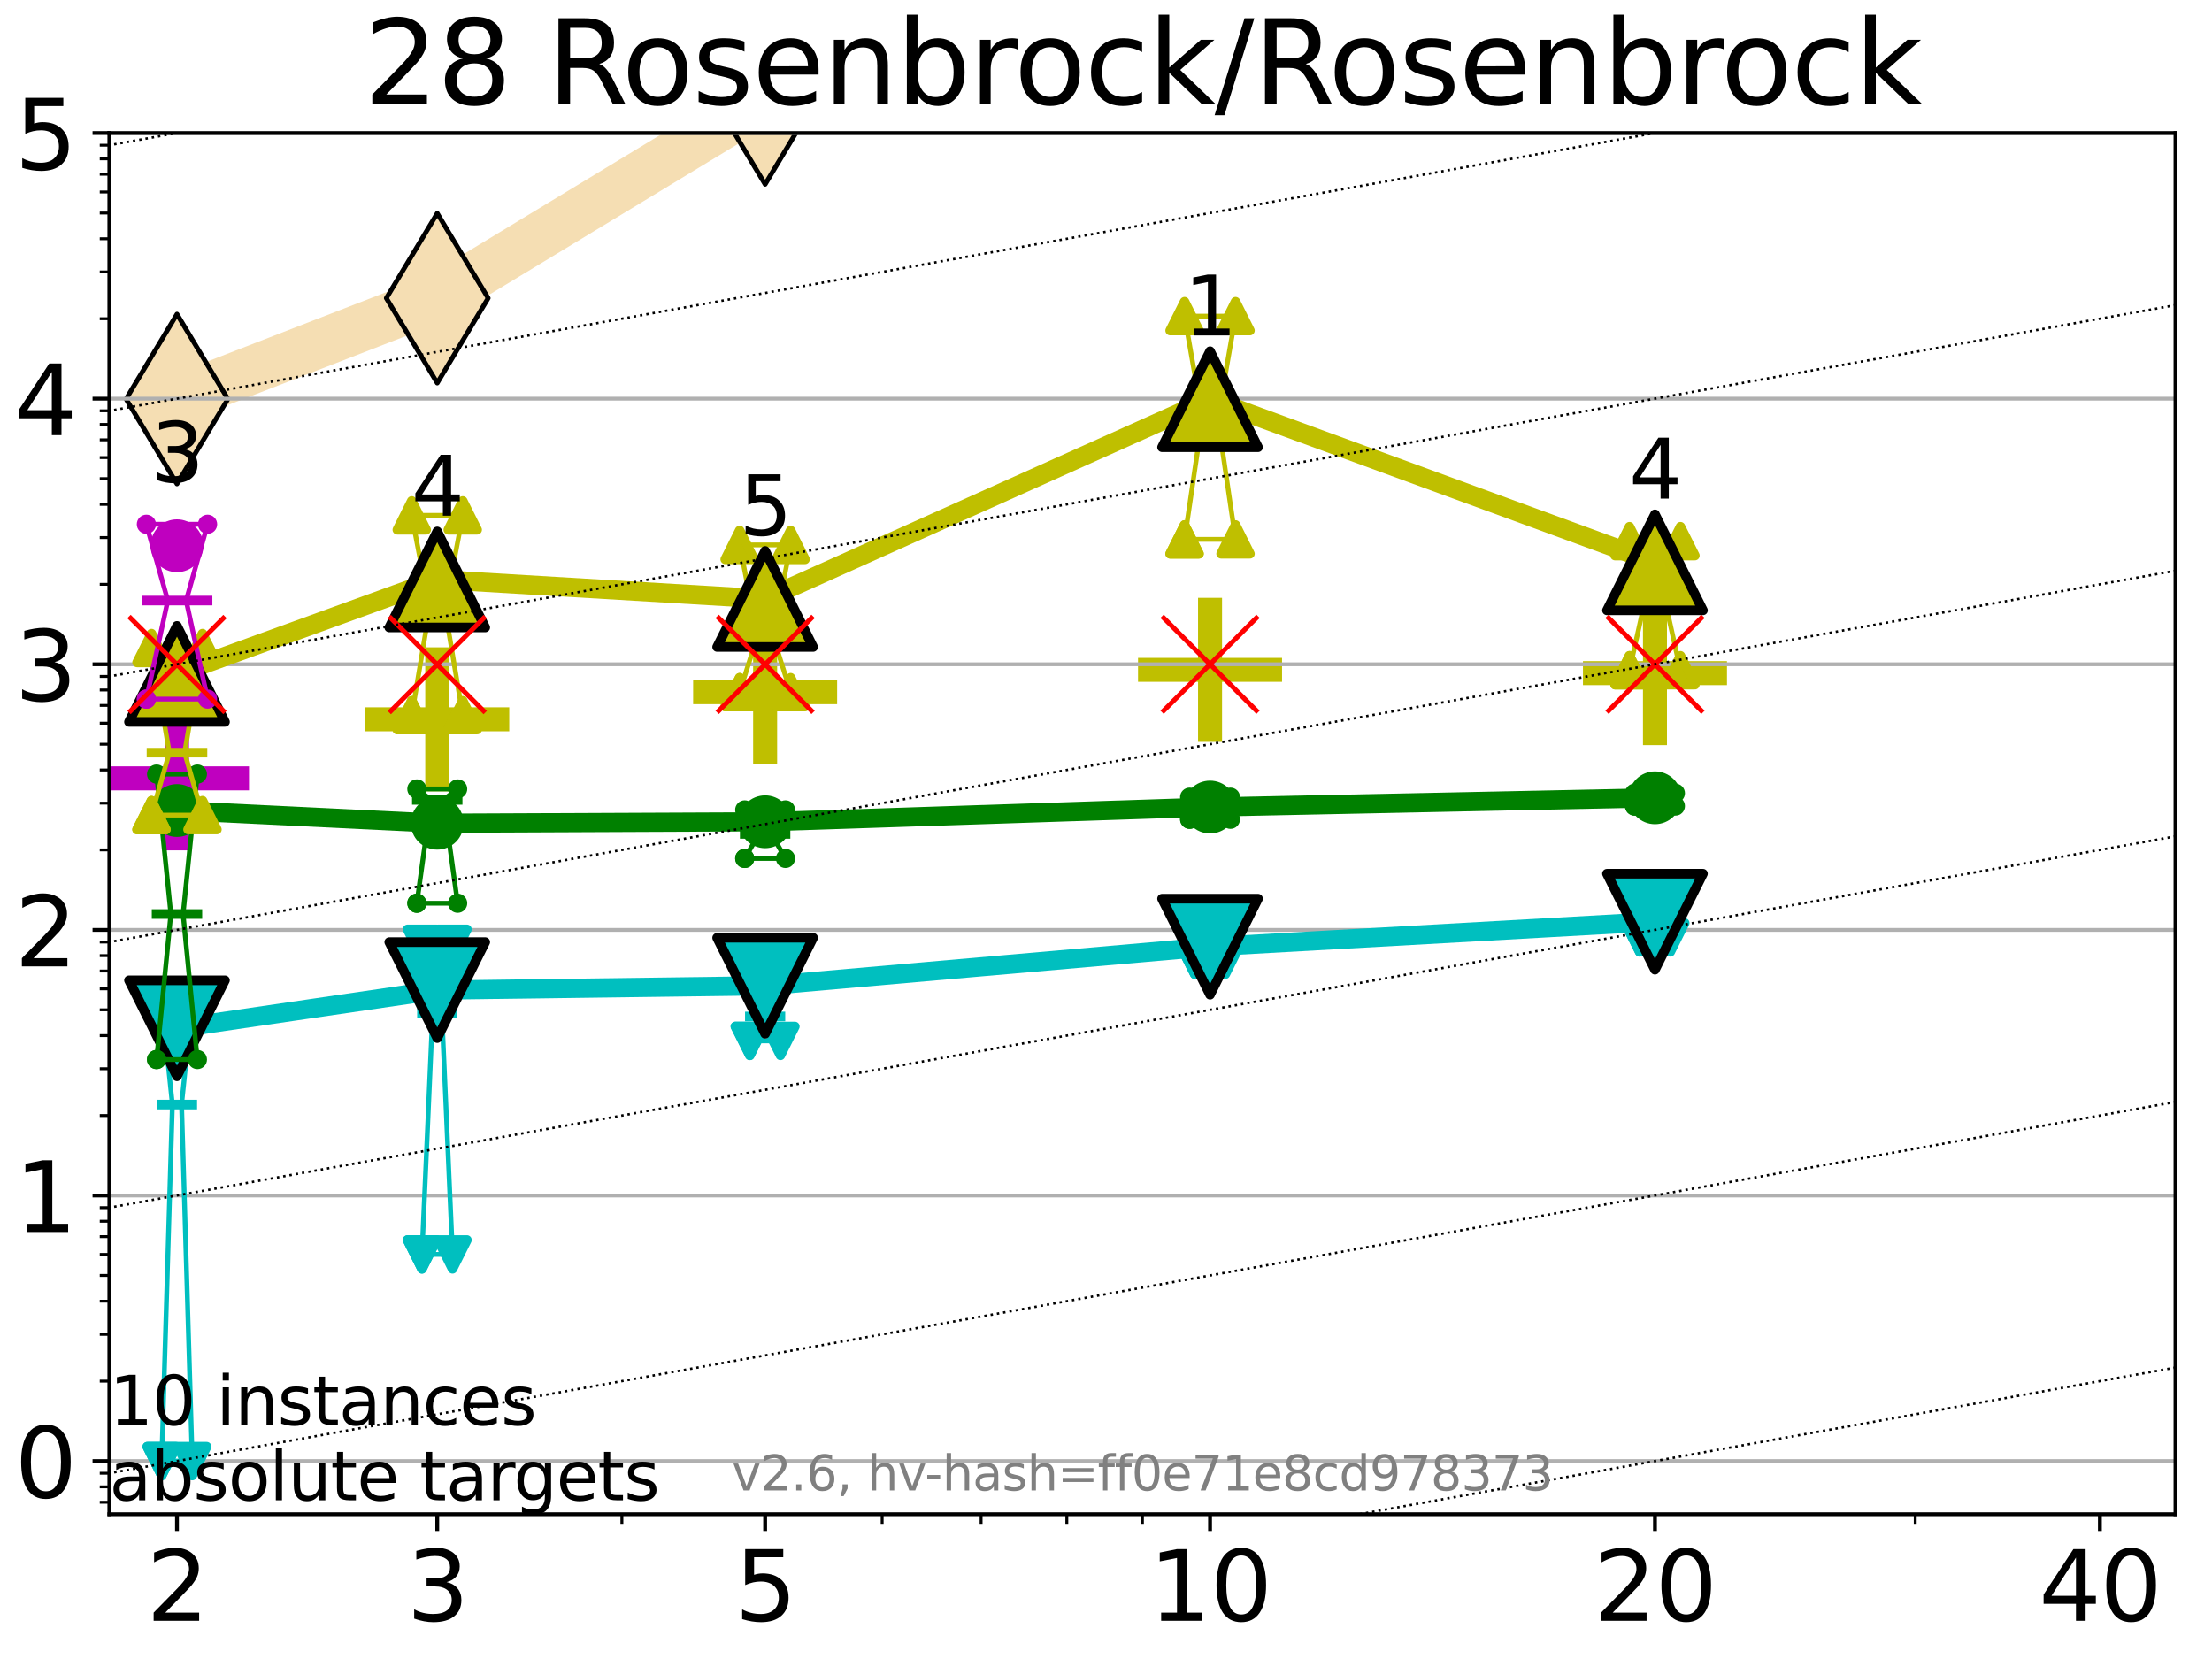 <?xml version="1.0" encoding="utf-8" standalone="no"?>
<!DOCTYPE svg PUBLIC "-//W3C//DTD SVG 1.1//EN"
  "http://www.w3.org/Graphics/SVG/1.1/DTD/svg11.dtd">
<svg xmlns:xlink="http://www.w3.org/1999/xlink" width="460.8pt" height="345.6pt" viewBox="0 0 460.8 345.6" xmlns="http://www.w3.org/2000/svg" version="1.1">
 <defs>
  <style type="text/css">*{stroke-linejoin: round; stroke-linecap: butt}</style>
 </defs>
 <g id="figure_1">
  <g id="patch_1">
   <path d="M 0 345.6 
L 460.8 345.6 
L 460.8 0 
L 0 0 
z
" style="fill: #ffffff"/>
  </g>
  <g id="axes_1">
   <g id="patch_2">
    <path d="M 22.78 315.44 
L 453.192 315.44 
L 453.192 27.72 
L 22.78 27.72 
z
" style="fill: #ffffff"/>
   </g>
   <g id="line2d_1">
    <path d="M 36.868 83.124 
L 91.085 62.11 
L 159.39 20.711 
L 221.143 -1 
" clip-path="url(#p388df7542c)" style="fill: none; stroke: #f5deb3; stroke-width: 10; stroke-linecap: square"/>
    <defs>
     <path id="m64fcfb02ed" d="M -0 17.678 
L 10.607 0 
L 0 -17.678 
L -10.607 -0 
z
" style="stroke: #000000; stroke-linejoin: miter"/>
    </defs>
    <g clip-path="url(#p388df7542c)">
     <use xlink:href="#m64fcfb02ed" x="36.868" y="83.124" style="fill: #f5deb3; stroke: #000000; stroke-linejoin: miter"/>
     <use xlink:href="#m64fcfb02ed" x="91.085" y="62.11" style="fill: #f5deb3; stroke: #000000; stroke-linejoin: miter"/>
     <use xlink:href="#m64fcfb02ed" x="159.39" y="20.711" style="fill: #f5deb3; stroke: #000000; stroke-linejoin: miter"/>
     <use xlink:href="#m64fcfb02ed" x="221.143" y="-1" style="fill: #f5deb3; stroke: #000000; stroke-linejoin: miter"/>
    </g>
   </g>
   <g id="line2d_2">
    <defs>
     <path id="me43b1305b0" d="M -15 0 
L 15 0 
M 0 15 
L 0 -15 
" style="stroke: #bf00bf; stroke-width: 5"/>
    </defs>
    <g clip-path="url(#p388df7542c)">
     <use xlink:href="#me43b1305b0" x="36.868" y="162.144" style="fill: #bf00bf; stroke: #bf00bf; stroke-width: 5"/>
    </g>
   </g>
   <g id="line2d_3">
    <defs>
     <path id="me217084752" d="M -15 0 
L 15 0 
M 0 15 
L 0 -15 
" style="stroke: #bfbf00; stroke-width: 5"/>
    </defs>
    <g clip-path="url(#p388df7542c)">
     <use xlink:href="#me217084752" x="91.085" y="149.843" style="fill: #bfbf00; stroke: #bfbf00; stroke-width: 5"/>
    </g>
   </g>
   <g id="line2d_4">
    <g clip-path="url(#p388df7542c)">
     <use xlink:href="#me217084752" x="159.39" y="144.192" style="fill: #bfbf00; stroke: #bfbf00; stroke-width: 5"/>
    </g>
   </g>
   <g id="line2d_5">
    <g clip-path="url(#p388df7542c)">
     <use xlink:href="#me217084752" x="252.074" y="139.543" style="fill: #bfbf00; stroke: #bfbf00; stroke-width: 5"/>
    </g>
   </g>
   <g id="line2d_6">
    <g clip-path="url(#p388df7542c)">
     <use xlink:href="#me217084752" x="344.758" y="140.228" style="fill: #bfbf00; stroke: #bfbf00; stroke-width: 5"/>
    </g>
   </g>
   <g id="matplotlib.axis_1">
    <g id="xtick_1">
     <g id="line2d_7">
      <defs>
       <path id="m823ed9e918" d="M 0 0 
L 0 3.5 
" style="stroke: #000000; stroke-width: 0.8"/>
      </defs>
      <g>
       <use xlink:href="#m823ed9e918" x="36.868" y="315.44" style="stroke: #000000; stroke-width: 0.8"/>
      </g>
     </g>
     <g id="text_1">
      <!-- 2 -->
      <g transform="translate(30.506 337.637) scale(0.2 -0.2)">
       <defs>
        <path id="DejaVuSans-32" d="M 1228 531 
L 3431 531 
L 3431 0 
L 469 0 
L 469 531 
Q 828 903 1448 1529 
Q 2069 2156 2228 2338 
Q 2531 2678 2651 2914 
Q 2772 3150 2772 3378 
Q 2772 3750 2511 3984 
Q 2250 4219 1831 4219 
Q 1534 4219 1204 4116 
Q 875 4013 500 3803 
L 500 4441 
Q 881 4594 1212 4672 
Q 1544 4750 1819 4750 
Q 2544 4750 2975 4387 
Q 3406 4025 3406 3419 
Q 3406 3131 3298 2873 
Q 3191 2616 2906 2266 
Q 2828 2175 2409 1742 
Q 1991 1309 1228 531 
z
" transform="scale(0.016)"/>
       </defs>
       <use xlink:href="#DejaVuSans-32"/>
      </g>
     </g>
    </g>
    <g id="xtick_2">
     <g id="line2d_8">
      <g>
       <use xlink:href="#m823ed9e918" x="91.085" y="315.44" style="stroke: #000000; stroke-width: 0.8"/>
      </g>
     </g>
     <g id="text_2">
      <!-- 3 -->
      <g transform="translate(84.723 337.637) scale(0.2 -0.2)">
       <defs>
        <path id="DejaVuSans-33" d="M 2597 2516 
Q 3050 2419 3304 2112 
Q 3559 1806 3559 1356 
Q 3559 666 3084 287 
Q 2609 -91 1734 -91 
Q 1441 -91 1130 -33 
Q 819 25 488 141 
L 488 750 
Q 750 597 1062 519 
Q 1375 441 1716 441 
Q 2309 441 2620 675 
Q 2931 909 2931 1356 
Q 2931 1769 2642 2001 
Q 2353 2234 1838 2234 
L 1294 2234 
L 1294 2753 
L 1863 2753 
Q 2328 2753 2575 2939 
Q 2822 3125 2822 3475 
Q 2822 3834 2567 4026 
Q 2313 4219 1838 4219 
Q 1578 4219 1281 4162 
Q 984 4106 628 3988 
L 628 4550 
Q 988 4650 1302 4700 
Q 1616 4750 1894 4750 
Q 2613 4750 3031 4423 
Q 3450 4097 3450 3541 
Q 3450 3153 3228 2886 
Q 3006 2619 2597 2516 
z
" transform="scale(0.016)"/>
       </defs>
       <use xlink:href="#DejaVuSans-33"/>
      </g>
     </g>
    </g>
    <g id="xtick_3">
     <g id="line2d_9">
      <g>
       <use xlink:href="#m823ed9e918" x="159.39" y="315.44" style="stroke: #000000; stroke-width: 0.8"/>
      </g>
     </g>
     <g id="text_3">
      <!-- 5 -->
      <g transform="translate(153.028 337.637) scale(0.2 -0.2)">
       <defs>
        <path id="DejaVuSans-35" d="M 691 4666 
L 3169 4666 
L 3169 4134 
L 1269 4134 
L 1269 2991 
Q 1406 3038 1543 3061 
Q 1681 3084 1819 3084 
Q 2600 3084 3056 2656 
Q 3513 2228 3513 1497 
Q 3513 744 3044 326 
Q 2575 -91 1722 -91 
Q 1428 -91 1123 -41 
Q 819 9 494 109 
L 494 744 
Q 775 591 1075 516 
Q 1375 441 1709 441 
Q 2250 441 2565 725 
Q 2881 1009 2881 1497 
Q 2881 1984 2565 2268 
Q 2250 2553 1709 2553 
Q 1456 2553 1204 2497 
Q 953 2441 691 2322 
L 691 4666 
z
" transform="scale(0.016)"/>
       </defs>
       <use xlink:href="#DejaVuSans-35"/>
      </g>
     </g>
    </g>
    <g id="xtick_4">
     <g id="line2d_10">
      <g>
       <use xlink:href="#m823ed9e918" x="252.074" y="315.44" style="stroke: #000000; stroke-width: 0.8"/>
      </g>
     </g>
     <g id="text_4">
      <!-- 10 -->
      <g transform="translate(239.349 337.637) scale(0.2 -0.2)">
       <defs>
        <path id="DejaVuSans-31" d="M 794 531 
L 1825 531 
L 1825 4091 
L 703 3866 
L 703 4441 
L 1819 4666 
L 2450 4666 
L 2450 531 
L 3481 531 
L 3481 0 
L 794 0 
L 794 531 
z
" transform="scale(0.016)"/>
        <path id="DejaVuSans-30" d="M 2034 4250 
Q 1547 4250 1301 3770 
Q 1056 3291 1056 2328 
Q 1056 1369 1301 889 
Q 1547 409 2034 409 
Q 2525 409 2770 889 
Q 3016 1369 3016 2328 
Q 3016 3291 2770 3770 
Q 2525 4250 2034 4250 
z
M 2034 4750 
Q 2819 4750 3233 4129 
Q 3647 3509 3647 2328 
Q 3647 1150 3233 529 
Q 2819 -91 2034 -91 
Q 1250 -91 836 529 
Q 422 1150 422 2328 
Q 422 3509 836 4129 
Q 1250 4750 2034 4750 
z
" transform="scale(0.016)"/>
       </defs>
       <use xlink:href="#DejaVuSans-31"/>
       <use xlink:href="#DejaVuSans-30" x="63.623"/>
      </g>
     </g>
    </g>
    <g id="xtick_5">
     <g id="line2d_11">
      <g>
       <use xlink:href="#m823ed9e918" x="344.758" y="315.44" style="stroke: #000000; stroke-width: 0.8"/>
      </g>
     </g>
     <g id="text_5">
      <!-- 20 -->
      <g transform="translate(332.033 337.637) scale(0.2 -0.2)">
       <use xlink:href="#DejaVuSans-32"/>
       <use xlink:href="#DejaVuSans-30" x="63.623"/>
      </g>
     </g>
    </g>
    <g id="xtick_6">
     <g id="line2d_12">
      <g>
       <use xlink:href="#m823ed9e918" x="437.443" y="315.44" style="stroke: #000000; stroke-width: 0.8"/>
      </g>
     </g>
     <g id="text_6">
      <!-- 40 -->
      <g transform="translate(424.718 337.637) scale(0.2 -0.2)">
       <defs>
        <path id="DejaVuSans-34" d="M 2419 4116 
L 825 1625 
L 2419 1625 
L 2419 4116 
z
M 2253 4666 
L 3047 4666 
L 3047 1625 
L 3713 1625 
L 3713 1100 
L 3047 1100 
L 3047 0 
L 2419 0 
L 2419 1100 
L 313 1100 
L 313 1709 
L 2253 4666 
z
" transform="scale(0.016)"/>
       </defs>
       <use xlink:href="#DejaVuSans-34"/>
       <use xlink:href="#DejaVuSans-30" x="63.623"/>
      </g>
     </g>
    </g>
    <g id="xtick_7">
     <g id="line2d_13">
      <defs>
       <path id="mee4beefd97" d="M 0 0 
L 0 2 
" style="stroke: #000000; stroke-width: 0.6"/>
      </defs>
      <g>
       <use xlink:href="#mee4beefd97" x="129.552" y="315.44" style="stroke: #000000; stroke-width: 0.6"/>
      </g>
     </g>
    </g>
    <g id="xtick_8">
     <g id="line2d_14">
      <g>
       <use xlink:href="#mee4beefd97" x="183.769" y="315.44" style="stroke: #000000; stroke-width: 0.6"/>
      </g>
     </g>
    </g>
    <g id="xtick_9">
     <g id="line2d_15">
      <g>
       <use xlink:href="#mee4beefd97" x="204.381" y="315.44" style="stroke: #000000; stroke-width: 0.6"/>
      </g>
     </g>
    </g>
    <g id="xtick_10">
     <g id="line2d_16">
      <g>
       <use xlink:href="#mee4beefd97" x="222.237" y="315.44" style="stroke: #000000; stroke-width: 0.6"/>
      </g>
     </g>
    </g>
    <g id="xtick_11">
     <g id="line2d_17">
      <g>
       <use xlink:href="#mee4beefd97" x="237.986" y="315.44" style="stroke: #000000; stroke-width: 0.6"/>
      </g>
     </g>
    </g>
    <g id="xtick_12">
     <g id="line2d_18">
      <g>
       <use xlink:href="#mee4beefd97" x="398.975" y="315.44" style="stroke: #000000; stroke-width: 0.6"/>
      </g>
     </g>
    </g>
   </g>
   <g id="matplotlib.axis_2">
    <g id="ytick_1">
     <g id="line2d_19">
      <path d="M 22.78 304.374 
L 453.192 304.374 
" clip-path="url(#p388df7542c)" style="fill: none; stroke: #b0b0b0; stroke-width: 0.8; stroke-linecap: square"/>
     </g>
     <g id="line2d_20">
      <defs>
       <path id="m2d5fd8b74d" d="M 0 0 
L -3.5 0 
" style="stroke: #000000; stroke-width: 0.8"/>
      </defs>
      <g>
       <use xlink:href="#m2d5fd8b74d" x="22.78" y="304.374" style="stroke: #000000; stroke-width: 0.8"/>
      </g>
     </g>
     <g id="text_7">
      <!-- 0 -->
      <g transform="translate(3.055 311.972) scale(0.2 -0.2)">
       <use xlink:href="#DejaVuSans-30"/>
      </g>
     </g>
    </g>
    <g id="ytick_2">
     <g id="line2d_21">
      <path d="M 22.78 249.043 
L 453.192 249.043 
" clip-path="url(#p388df7542c)" style="fill: none; stroke: #b0b0b0; stroke-width: 0.8; stroke-linecap: square"/>
     </g>
     <g id="line2d_22">
      <g>
       <use xlink:href="#m2d5fd8b74d" x="22.78" y="249.043" style="stroke: #000000; stroke-width: 0.8"/>
      </g>
     </g>
     <g id="text_8">
      <!-- 1 -->
      <g transform="translate(3.055 256.642) scale(0.2 -0.2)">
       <use xlink:href="#DejaVuSans-31"/>
      </g>
     </g>
    </g>
    <g id="ytick_3">
     <g id="line2d_23">
      <path d="M 22.78 193.712 
L 453.192 193.712 
" clip-path="url(#p388df7542c)" style="fill: none; stroke: #b0b0b0; stroke-width: 0.8; stroke-linecap: square"/>
     </g>
     <g id="line2d_24">
      <g>
       <use xlink:href="#m2d5fd8b74d" x="22.78" y="193.712" style="stroke: #000000; stroke-width: 0.8"/>
      </g>
     </g>
     <g id="text_9">
      <!-- 2 -->
      <g transform="translate(3.055 201.311) scale(0.2 -0.2)">
       <use xlink:href="#DejaVuSans-32"/>
      </g>
     </g>
    </g>
    <g id="ytick_4">
     <g id="line2d_25">
      <path d="M 22.78 138.382 
L 453.192 138.382 
" clip-path="url(#p388df7542c)" style="fill: none; stroke: #b0b0b0; stroke-width: 0.8; stroke-linecap: square"/>
     </g>
     <g id="line2d_26">
      <g>
       <use xlink:href="#m2d5fd8b74d" x="22.78" y="138.382" style="stroke: #000000; stroke-width: 0.8"/>
      </g>
     </g>
     <g id="text_10">
      <!-- 3 -->
      <g transform="translate(3.055 145.98) scale(0.2 -0.2)">
       <use xlink:href="#DejaVuSans-33"/>
      </g>
     </g>
    </g>
    <g id="ytick_5">
     <g id="line2d_27">
      <path d="M 22.78 83.051 
L 453.192 83.051 
" clip-path="url(#p388df7542c)" style="fill: none; stroke: #b0b0b0; stroke-width: 0.8; stroke-linecap: square"/>
     </g>
     <g id="line2d_28">
      <g>
       <use xlink:href="#m2d5fd8b74d" x="22.78" y="83.051" style="stroke: #000000; stroke-width: 0.8"/>
      </g>
     </g>
     <g id="text_11">
      <!-- 4 -->
      <g transform="translate(3.055 90.649) scale(0.2 -0.2)">
       <use xlink:href="#DejaVuSans-34"/>
      </g>
     </g>
    </g>
    <g id="ytick_6">
     <g id="line2d_29">
      <path d="M 22.78 27.72 
L 453.192 27.72 
" clip-path="url(#p388df7542c)" style="fill: none; stroke: #b0b0b0; stroke-width: 0.8; stroke-linecap: square"/>
     </g>
     <g id="line2d_30">
      <g>
       <use xlink:href="#m2d5fd8b74d" x="22.78" y="27.72" style="stroke: #000000; stroke-width: 0.8"/>
      </g>
     </g>
     <g id="text_12">
      <!-- 5 -->
      <g transform="translate(3.055 35.318) scale(0.2 -0.2)">
       <use xlink:href="#DejaVuSans-35"/>
      </g>
     </g>
    </g>
    <g id="ytick_7">
     <g id="line2d_31">
      <defs>
       <path id="m3a7bce5597" d="M 0 0 
L -2 0 
" style="stroke: #000000; stroke-width: 0.6"/>
      </defs>
      <g>
       <use xlink:href="#m3a7bce5597" x="22.78" y="312.945" style="stroke: #000000; stroke-width: 0.6"/>
      </g>
     </g>
    </g>
    <g id="ytick_8">
     <g id="line2d_32">
      <g>
       <use xlink:href="#m3a7bce5597" x="22.78" y="309.736" style="stroke: #000000; stroke-width: 0.6"/>
      </g>
     </g>
    </g>
    <g id="ytick_9">
     <g id="line2d_33">
      <g>
       <use xlink:href="#m3a7bce5597" x="22.78" y="306.906" style="stroke: #000000; stroke-width: 0.6"/>
      </g>
     </g>
    </g>
    <g id="ytick_10">
     <g id="line2d_34">
      <g>
       <use xlink:href="#m3a7bce5597" x="22.78" y="287.718" style="stroke: #000000; stroke-width: 0.6"/>
      </g>
     </g>
    </g>
    <g id="ytick_11">
     <g id="line2d_35">
      <g>
       <use xlink:href="#m3a7bce5597" x="22.78" y="277.974" style="stroke: #000000; stroke-width: 0.6"/>
      </g>
     </g>
    </g>
    <g id="ytick_12">
     <g id="line2d_36">
      <g>
       <use xlink:href="#m3a7bce5597" x="22.78" y="271.061" style="stroke: #000000; stroke-width: 0.6"/>
      </g>
     </g>
    </g>
    <g id="ytick_13">
     <g id="line2d_37">
      <g>
       <use xlink:href="#m3a7bce5597" x="22.78" y="265.699" style="stroke: #000000; stroke-width: 0.6"/>
      </g>
     </g>
    </g>
    <g id="ytick_14">
     <g id="line2d_38">
      <g>
       <use xlink:href="#m3a7bce5597" x="22.78" y="261.318" style="stroke: #000000; stroke-width: 0.6"/>
      </g>
     </g>
    </g>
    <g id="ytick_15">
     <g id="line2d_39">
      <g>
       <use xlink:href="#m3a7bce5597" x="22.78" y="257.614" style="stroke: #000000; stroke-width: 0.6"/>
      </g>
     </g>
    </g>
    <g id="ytick_16">
     <g id="line2d_40">
      <g>
       <use xlink:href="#m3a7bce5597" x="22.78" y="254.405" style="stroke: #000000; stroke-width: 0.6"/>
      </g>
     </g>
    </g>
    <g id="ytick_17">
     <g id="line2d_41">
      <g>
       <use xlink:href="#m3a7bce5597" x="22.78" y="251.575" style="stroke: #000000; stroke-width: 0.6"/>
      </g>
     </g>
    </g>
    <g id="ytick_18">
     <g id="line2d_42">
      <g>
       <use xlink:href="#m3a7bce5597" x="22.78" y="232.387" style="stroke: #000000; stroke-width: 0.6"/>
      </g>
     </g>
    </g>
    <g id="ytick_19">
     <g id="line2d_43">
      <g>
       <use xlink:href="#m3a7bce5597" x="22.78" y="222.644" style="stroke: #000000; stroke-width: 0.6"/>
      </g>
     </g>
    </g>
    <g id="ytick_20">
     <g id="line2d_44">
      <g>
       <use xlink:href="#m3a7bce5597" x="22.78" y="215.731" style="stroke: #000000; stroke-width: 0.6"/>
      </g>
     </g>
    </g>
    <g id="ytick_21">
     <g id="line2d_45">
      <g>
       <use xlink:href="#m3a7bce5597" x="22.78" y="210.369" style="stroke: #000000; stroke-width: 0.6"/>
      </g>
     </g>
    </g>
    <g id="ytick_22">
     <g id="line2d_46">
      <g>
       <use xlink:href="#m3a7bce5597" x="22.78" y="205.987" style="stroke: #000000; stroke-width: 0.6"/>
      </g>
     </g>
    </g>
    <g id="ytick_23">
     <g id="line2d_47">
      <g>
       <use xlink:href="#m3a7bce5597" x="22.78" y="202.283" style="stroke: #000000; stroke-width: 0.6"/>
      </g>
     </g>
    </g>
    <g id="ytick_24">
     <g id="line2d_48">
      <g>
       <use xlink:href="#m3a7bce5597" x="22.78" y="199.074" style="stroke: #000000; stroke-width: 0.6"/>
      </g>
     </g>
    </g>
    <g id="ytick_25">
     <g id="line2d_49">
      <g>
       <use xlink:href="#m3a7bce5597" x="22.78" y="196.244" style="stroke: #000000; stroke-width: 0.6"/>
      </g>
     </g>
    </g>
    <g id="ytick_26">
     <g id="line2d_50">
      <g>
       <use xlink:href="#m3a7bce5597" x="22.78" y="177.056" style="stroke: #000000; stroke-width: 0.6"/>
      </g>
     </g>
    </g>
    <g id="ytick_27">
     <g id="line2d_51">
      <g>
       <use xlink:href="#m3a7bce5597" x="22.78" y="167.313" style="stroke: #000000; stroke-width: 0.6"/>
      </g>
     </g>
    </g>
    <g id="ytick_28">
     <g id="line2d_52">
      <g>
       <use xlink:href="#m3a7bce5597" x="22.78" y="160.4" style="stroke: #000000; stroke-width: 0.6"/>
      </g>
     </g>
    </g>
    <g id="ytick_29">
     <g id="line2d_53">
      <g>
       <use xlink:href="#m3a7bce5597" x="22.78" y="155.038" style="stroke: #000000; stroke-width: 0.6"/>
      </g>
     </g>
    </g>
    <g id="ytick_30">
     <g id="line2d_54">
      <g>
       <use xlink:href="#m3a7bce5597" x="22.78" y="150.657" style="stroke: #000000; stroke-width: 0.6"/>
      </g>
     </g>
    </g>
    <g id="ytick_31">
     <g id="line2d_55">
      <g>
       <use xlink:href="#m3a7bce5597" x="22.78" y="146.952" style="stroke: #000000; stroke-width: 0.6"/>
      </g>
     </g>
    </g>
    <g id="ytick_32">
     <g id="line2d_56">
      <g>
       <use xlink:href="#m3a7bce5597" x="22.78" y="143.744" style="stroke: #000000; stroke-width: 0.6"/>
      </g>
     </g>
    </g>
    <g id="ytick_33">
     <g id="line2d_57">
      <g>
       <use xlink:href="#m3a7bce5597" x="22.78" y="140.913" style="stroke: #000000; stroke-width: 0.6"/>
      </g>
     </g>
    </g>
    <g id="ytick_34">
     <g id="line2d_58">
      <g>
       <use xlink:href="#m3a7bce5597" x="22.78" y="121.725" style="stroke: #000000; stroke-width: 0.6"/>
      </g>
     </g>
    </g>
    <g id="ytick_35">
     <g id="line2d_59">
      <g>
       <use xlink:href="#m3a7bce5597" x="22.78" y="111.982" style="stroke: #000000; stroke-width: 0.6"/>
      </g>
     </g>
    </g>
    <g id="ytick_36">
     <g id="line2d_60">
      <g>
       <use xlink:href="#m3a7bce5597" x="22.78" y="105.069" style="stroke: #000000; stroke-width: 0.6"/>
      </g>
     </g>
    </g>
    <g id="ytick_37">
     <g id="line2d_61">
      <g>
       <use xlink:href="#m3a7bce5597" x="22.78" y="99.707" style="stroke: #000000; stroke-width: 0.6"/>
      </g>
     </g>
    </g>
    <g id="ytick_38">
     <g id="line2d_62">
      <g>
       <use xlink:href="#m3a7bce5597" x="22.78" y="95.326" style="stroke: #000000; stroke-width: 0.6"/>
      </g>
     </g>
    </g>
    <g id="ytick_39">
     <g id="line2d_63">
      <g>
       <use xlink:href="#m3a7bce5597" x="22.78" y="91.622" style="stroke: #000000; stroke-width: 0.6"/>
      </g>
     </g>
    </g>
    <g id="ytick_40">
     <g id="line2d_64">
      <g>
       <use xlink:href="#m3a7bce5597" x="22.78" y="88.413" style="stroke: #000000; stroke-width: 0.6"/>
      </g>
     </g>
    </g>
    <g id="ytick_41">
     <g id="line2d_65">
      <g>
       <use xlink:href="#m3a7bce5597" x="22.78" y="85.583" style="stroke: #000000; stroke-width: 0.6"/>
      </g>
     </g>
    </g>
    <g id="ytick_42">
     <g id="line2d_66">
      <g>
       <use xlink:href="#m3a7bce5597" x="22.78" y="66.395" style="stroke: #000000; stroke-width: 0.6"/>
      </g>
     </g>
    </g>
    <g id="ytick_43">
     <g id="line2d_67">
      <g>
       <use xlink:href="#m3a7bce5597" x="22.78" y="56.651" style="stroke: #000000; stroke-width: 0.6"/>
      </g>
     </g>
    </g>
    <g id="ytick_44">
     <g id="line2d_68">
      <g>
       <use xlink:href="#m3a7bce5597" x="22.78" y="49.738" style="stroke: #000000; stroke-width: 0.6"/>
      </g>
     </g>
    </g>
    <g id="ytick_45">
     <g id="line2d_69">
      <g>
       <use xlink:href="#m3a7bce5597" x="22.78" y="44.376" style="stroke: #000000; stroke-width: 0.6"/>
      </g>
     </g>
    </g>
    <g id="ytick_46">
     <g id="line2d_70">
      <g>
       <use xlink:href="#m3a7bce5597" x="22.78" y="39.995" style="stroke: #000000; stroke-width: 0.6"/>
      </g>
     </g>
    </g>
    <g id="ytick_47">
     <g id="line2d_71">
      <g>
       <use xlink:href="#m3a7bce5597" x="22.78" y="36.291" style="stroke: #000000; stroke-width: 0.6"/>
      </g>
     </g>
    </g>
    <g id="ytick_48">
     <g id="line2d_72">
      <g>
       <use xlink:href="#m3a7bce5597" x="22.78" y="33.082" style="stroke: #000000; stroke-width: 0.6"/>
      </g>
     </g>
    </g>
    <g id="ytick_49">
     <g id="line2d_73">
      <g>
       <use xlink:href="#m3a7bce5597" x="22.78" y="30.252" style="stroke: #000000; stroke-width: 0.6"/>
      </g>
     </g>
    </g>
   </g>
   <g id="line2d_74">
    <path d="M 33.682 304.374 
L 35.912 230.097 
L 33.682 208.743 
L 40.054 208.743 
L 37.824 230.097 
L 40.054 304.374 
L 33.682 304.374 
" clip-path="url(#p388df7542c)" style="fill: none; stroke: #00bfbf; stroke-linecap: square"/>
   </g>
   <g id="line2d_75">
    <path d="M 33.682 304.374 
L 40.054 304.374 
L 40.054 208.743 
L 33.682 208.743 
L 33.682 304.374 
" clip-path="url(#p388df7542c)" style="fill: none"/>
    <defs>
     <path id="mb29f47a629" d="M -0 3 
L 3 -3 
L -3 -3 
z
" style="stroke: #00bfbf; stroke-width: 2; stroke-linejoin: miter"/>
    </defs>
    <g clip-path="url(#p388df7542c)">
     <use xlink:href="#mb29f47a629" x="33.682" y="304.374" style="fill: #00bfbf; stroke: #00bfbf; stroke-width: 2; stroke-linejoin: miter"/>
     <use xlink:href="#mb29f47a629" x="40.054" y="304.374" style="fill: #00bfbf; stroke: #00bfbf; stroke-width: 2; stroke-linejoin: miter"/>
     <use xlink:href="#mb29f47a629" x="40.054" y="208.743" style="fill: #00bfbf; stroke: #00bfbf; stroke-width: 2; stroke-linejoin: miter"/>
     <use xlink:href="#mb29f47a629" x="33.682" y="208.743" style="fill: #00bfbf; stroke: #00bfbf; stroke-width: 2; stroke-linejoin: miter"/>
     <use xlink:href="#mb29f47a629" x="33.682" y="304.374" style="fill: #00bfbf; stroke: #00bfbf; stroke-width: 2; stroke-linejoin: miter"/>
    </g>
   </g>
   <g id="line2d_76">
    <path d="M 33.682 230.097 
L 40.054 230.097 
" clip-path="url(#p388df7542c)" style="fill: none; stroke: #00bfbf; stroke-width: 2; stroke-linecap: square"/>
   </g>
   <g id="line2d_77">
    <path d="M 87.899 261.318 
L 90.129 211.018 
L 87.899 196.603 
L 94.271 196.603 
L 92.041 211.018 
L 94.271 261.318 
L 87.899 261.318 
" clip-path="url(#p388df7542c)" style="fill: none; stroke: #00bfbf; stroke-linecap: square"/>
   </g>
   <g id="line2d_78">
    <path d="M 87.899 261.318 
L 94.271 261.318 
L 94.271 196.603 
L 87.899 196.603 
L 87.899 261.318 
" clip-path="url(#p388df7542c)" style="fill: none"/>
    <g clip-path="url(#p388df7542c)">
     <use xlink:href="#mb29f47a629" x="87.899" y="261.318" style="fill: #00bfbf; stroke: #00bfbf; stroke-width: 2; stroke-linejoin: miter"/>
     <use xlink:href="#mb29f47a629" x="94.271" y="261.318" style="fill: #00bfbf; stroke: #00bfbf; stroke-width: 2; stroke-linejoin: miter"/>
     <use xlink:href="#mb29f47a629" x="94.271" y="196.603" style="fill: #00bfbf; stroke: #00bfbf; stroke-width: 2; stroke-linejoin: miter"/>
     <use xlink:href="#mb29f47a629" x="87.899" y="196.603" style="fill: #00bfbf; stroke: #00bfbf; stroke-width: 2; stroke-linejoin: miter"/>
     <use xlink:href="#mb29f47a629" x="87.899" y="261.318" style="fill: #00bfbf; stroke: #00bfbf; stroke-width: 2; stroke-linejoin: miter"/>
    </g>
   </g>
   <g id="line2d_79">
    <path d="M 87.899 211.018 
L 94.271 211.018 
" clip-path="url(#p388df7542c)" style="fill: none; stroke: #00bfbf; stroke-width: 2; stroke-linecap: square"/>
   </g>
   <g id="line2d_80">
    <path d="M 156.204 216.837 
L 158.434 211.753 
L 156.204 202.078 
L 162.576 202.078 
L 160.346 211.753 
L 162.576 216.837 
L 156.204 216.837 
" clip-path="url(#p388df7542c)" style="fill: none; stroke: #00bfbf; stroke-linecap: square"/>
   </g>
   <g id="line2d_81">
    <path d="M 156.204 216.837 
L 162.576 216.837 
L 162.576 202.078 
L 156.204 202.078 
L 156.204 216.837 
" clip-path="url(#p388df7542c)" style="fill: none"/>
    <g clip-path="url(#p388df7542c)">
     <use xlink:href="#mb29f47a629" x="156.204" y="216.837" style="fill: #00bfbf; stroke: #00bfbf; stroke-width: 2; stroke-linejoin: miter"/>
     <use xlink:href="#mb29f47a629" x="162.576" y="216.837" style="fill: #00bfbf; stroke: #00bfbf; stroke-width: 2; stroke-linejoin: miter"/>
     <use xlink:href="#mb29f47a629" x="162.576" y="202.078" style="fill: #00bfbf; stroke: #00bfbf; stroke-width: 2; stroke-linejoin: miter"/>
     <use xlink:href="#mb29f47a629" x="156.204" y="202.078" style="fill: #00bfbf; stroke: #00bfbf; stroke-width: 2; stroke-linejoin: miter"/>
     <use xlink:href="#mb29f47a629" x="156.204" y="216.837" style="fill: #00bfbf; stroke: #00bfbf; stroke-width: 2; stroke-linejoin: miter"/>
    </g>
   </g>
   <g id="line2d_82">
    <path d="M 156.204 211.753 
L 162.576 211.753 
" clip-path="url(#p388df7542c)" style="fill: none; stroke: #00bfbf; stroke-width: 2; stroke-linecap: square"/>
   </g>
   <g id="line2d_83">
    <path d="M 248.888 199.931 
L 251.118 199.089 
L 248.888 194.173 
L 255.26 194.173 
L 253.03 199.089 
L 255.26 199.931 
L 248.888 199.931 
" clip-path="url(#p388df7542c)" style="fill: none; stroke: #00bfbf; stroke-linecap: square"/>
   </g>
   <g id="line2d_84">
    <path d="M 248.888 199.931 
L 255.26 199.931 
L 255.26 194.173 
L 248.888 194.173 
L 248.888 199.931 
" clip-path="url(#p388df7542c)" style="fill: none"/>
    <g clip-path="url(#p388df7542c)">
     <use xlink:href="#mb29f47a629" x="248.888" y="199.931" style="fill: #00bfbf; stroke: #00bfbf; stroke-width: 2; stroke-linejoin: miter"/>
     <use xlink:href="#mb29f47a629" x="255.26" y="199.931" style="fill: #00bfbf; stroke: #00bfbf; stroke-width: 2; stroke-linejoin: miter"/>
     <use xlink:href="#mb29f47a629" x="255.26" y="194.173" style="fill: #00bfbf; stroke: #00bfbf; stroke-width: 2; stroke-linejoin: miter"/>
     <use xlink:href="#mb29f47a629" x="248.888" y="194.173" style="fill: #00bfbf; stroke: #00bfbf; stroke-width: 2; stroke-linejoin: miter"/>
     <use xlink:href="#mb29f47a629" x="248.888" y="199.931" style="fill: #00bfbf; stroke: #00bfbf; stroke-width: 2; stroke-linejoin: miter"/>
    </g>
   </g>
   <g id="line2d_85">
    <path d="M 248.888 199.089 
L 255.26 199.089 
" clip-path="url(#p388df7542c)" style="fill: none; stroke: #00bfbf; stroke-width: 2; stroke-linecap: square"/>
   </g>
   <g id="line2d_86">
    <path d="M 341.572 195.276 
L 343.803 192.747 
L 341.572 190.733 
L 347.945 190.733 
L 345.714 192.747 
L 347.945 195.276 
L 341.572 195.276 
" clip-path="url(#p388df7542c)" style="fill: none; stroke: #00bfbf; stroke-linecap: square"/>
   </g>
   <g id="line2d_87">
    <path d="M 341.572 195.276 
L 347.945 195.276 
L 347.945 190.733 
L 341.572 190.733 
L 341.572 195.276 
" clip-path="url(#p388df7542c)" style="fill: none"/>
    <g clip-path="url(#p388df7542c)">
     <use xlink:href="#mb29f47a629" x="341.572" y="195.276" style="fill: #00bfbf; stroke: #00bfbf; stroke-width: 2; stroke-linejoin: miter"/>
     <use xlink:href="#mb29f47a629" x="347.945" y="195.276" style="fill: #00bfbf; stroke: #00bfbf; stroke-width: 2; stroke-linejoin: miter"/>
     <use xlink:href="#mb29f47a629" x="347.945" y="190.733" style="fill: #00bfbf; stroke: #00bfbf; stroke-width: 2; stroke-linejoin: miter"/>
     <use xlink:href="#mb29f47a629" x="341.572" y="190.733" style="fill: #00bfbf; stroke: #00bfbf; stroke-width: 2; stroke-linejoin: miter"/>
     <use xlink:href="#mb29f47a629" x="341.572" y="195.276" style="fill: #00bfbf; stroke: #00bfbf; stroke-width: 2; stroke-linejoin: miter"/>
    </g>
   </g>
   <g id="line2d_88">
    <path d="M 341.572 192.747 
L 347.945 192.747 
" clip-path="url(#p388df7542c)" style="fill: none; stroke: #00bfbf; stroke-width: 2; stroke-linecap: square"/>
   </g>
   <g id="line2d_89">
    <path d="M 36.868 214.217 
L 91.085 206.256 
" clip-path="url(#p388df7542c)" style="fill: none; stroke: #00bfbf; stroke-width: 4; stroke-linecap: square"/>
   </g>
   <g id="line2d_90">
    <path d="M 91.085 206.256 
L 159.39 205.355 
" clip-path="url(#p388df7542c)" style="fill: none; stroke: #00bfbf; stroke-width: 4; stroke-linecap: square"/>
   </g>
   <g id="line2d_91">
    <path d="M 159.39 205.355 
L 252.074 197.214 
" clip-path="url(#p388df7542c)" style="fill: none; stroke: #00bfbf; stroke-width: 4; stroke-linecap: square"/>
   </g>
   <g id="line2d_92">
    <path d="M 252.074 197.214 
L 344.758 192.008 
" clip-path="url(#p388df7542c)" style="fill: none; stroke: #00bfbf; stroke-width: 4; stroke-linecap: square"/>
   </g>
   <g id="line2d_93">
    <path d="M 36.868 214.217 
L 91.085 206.256 
L 159.39 205.355 
L 252.074 197.214 
L 344.758 192.008 
" clip-path="url(#p388df7542c)" style="fill: none"/>
    <defs>
     <path id="mf35fb5cd1c" d="M -0 10 
L 10 -10 
L -10 -10 
z
" style="stroke: #000000; stroke-width: 2; stroke-linejoin: miter"/>
    </defs>
    <g clip-path="url(#p388df7542c)">
     <use xlink:href="#mf35fb5cd1c" x="36.868" y="214.217" style="fill: #00bfbf; stroke: #000000; stroke-width: 2; stroke-linejoin: miter"/>
     <use xlink:href="#mf35fb5cd1c" x="91.085" y="206.256" style="fill: #00bfbf; stroke: #000000; stroke-width: 2; stroke-linejoin: miter"/>
     <use xlink:href="#mf35fb5cd1c" x="159.39" y="205.355" style="fill: #00bfbf; stroke: #000000; stroke-width: 2; stroke-linejoin: miter"/>
     <use xlink:href="#mf35fb5cd1c" x="252.074" y="197.214" style="fill: #00bfbf; stroke: #000000; stroke-width: 2; stroke-linejoin: miter"/>
     <use xlink:href="#mf35fb5cd1c" x="344.758" y="192.008" style="fill: #00bfbf; stroke: #000000; stroke-width: 2; stroke-linejoin: miter"/>
    </g>
   </g>
   <g id="line2d_94">
    <path d="M 32.62 220.72 
L 35.594 190.406 
L 32.62 161.256 
L 41.116 161.256 
L 38.143 190.406 
L 41.116 220.72 
L 32.62 220.72 
" clip-path="url(#p388df7542c)" style="fill: none; stroke: #008000; stroke-linecap: square"/>
   </g>
   <g id="line2d_95">
    <path d="M 32.62 220.72 
L 41.116 220.72 
L 41.116 161.256 
L 32.62 161.256 
L 32.62 220.72 
" clip-path="url(#p388df7542c)" style="fill: none"/>
    <defs>
     <path id="md8b599d045" d="M 0 1.5 
C 0.398 1.5 0.779 1.342 1.061 1.061 
C 1.342 0.779 1.5 0.398 1.5 0 
C 1.5 -0.398 1.342 -0.779 1.061 -1.061 
C 0.779 -1.342 0.398 -1.5 0 -1.5 
C -0.398 -1.5 -0.779 -1.342 -1.061 -1.061 
C -1.342 -0.779 -1.5 -0.398 -1.5 0 
C -1.5 0.398 -1.342 0.779 -1.061 1.061 
C -0.779 1.342 -0.398 1.5 0 1.5 
z
" style="stroke: #008000"/>
    </defs>
    <g clip-path="url(#p388df7542c)">
     <use xlink:href="#md8b599d045" x="32.62" y="220.72" style="fill: #008000; stroke: #008000"/>
     <use xlink:href="#md8b599d045" x="41.116" y="220.72" style="fill: #008000; stroke: #008000"/>
     <use xlink:href="#md8b599d045" x="41.116" y="161.256" style="fill: #008000; stroke: #008000"/>
     <use xlink:href="#md8b599d045" x="32.62" y="161.256" style="fill: #008000; stroke: #008000"/>
     <use xlink:href="#md8b599d045" x="32.62" y="220.72" style="fill: #008000; stroke: #008000"/>
    </g>
   </g>
   <g id="line2d_96">
    <path d="M 32.62 190.406 
L 41.116 190.406 
" clip-path="url(#p388df7542c)" style="fill: none; stroke: #008000; stroke-width: 2; stroke-linecap: square"/>
   </g>
   <g id="line2d_97">
    <path d="M 86.837 188.159 
L 89.811 166.628 
L 86.837 164.352 
L 95.333 164.352 
L 92.359 166.628 
L 95.333 188.159 
L 86.837 188.159 
" clip-path="url(#p388df7542c)" style="fill: none; stroke: #008000; stroke-linecap: square"/>
   </g>
   <g id="line2d_98">
    <path d="M 86.837 188.159 
L 95.333 188.159 
L 95.333 164.352 
L 86.837 164.352 
L 86.837 188.159 
" clip-path="url(#p388df7542c)" style="fill: none"/>
    <g clip-path="url(#p388df7542c)">
     <use xlink:href="#md8b599d045" x="86.837" y="188.159" style="fill: #008000; stroke: #008000"/>
     <use xlink:href="#md8b599d045" x="95.333" y="188.159" style="fill: #008000; stroke: #008000"/>
     <use xlink:href="#md8b599d045" x="95.333" y="164.352" style="fill: #008000; stroke: #008000"/>
     <use xlink:href="#md8b599d045" x="86.837" y="164.352" style="fill: #008000; stroke: #008000"/>
     <use xlink:href="#md8b599d045" x="86.837" y="188.159" style="fill: #008000; stroke: #008000"/>
    </g>
   </g>
   <g id="line2d_99">
    <path d="M 86.837 166.628 
L 95.333 166.628 
" clip-path="url(#p388df7542c)" style="fill: none; stroke: #008000; stroke-width: 2; stroke-linecap: square"/>
   </g>
   <g id="line2d_100">
    <path d="M 155.142 178.826 
L 158.116 173.708 
L 155.142 168.715 
L 163.638 168.715 
L 160.665 173.708 
L 163.638 178.826 
L 155.142 178.826 
" clip-path="url(#p388df7542c)" style="fill: none; stroke: #008000; stroke-linecap: square"/>
   </g>
   <g id="line2d_101">
    <path d="M 155.142 178.826 
L 163.638 178.826 
L 163.638 168.715 
L 155.142 168.715 
L 155.142 178.826 
" clip-path="url(#p388df7542c)" style="fill: none"/>
    <g clip-path="url(#p388df7542c)">
     <use xlink:href="#md8b599d045" x="155.142" y="178.826" style="fill: #008000; stroke: #008000"/>
     <use xlink:href="#md8b599d045" x="163.638" y="178.826" style="fill: #008000; stroke: #008000"/>
     <use xlink:href="#md8b599d045" x="163.638" y="168.715" style="fill: #008000; stroke: #008000"/>
     <use xlink:href="#md8b599d045" x="155.142" y="168.715" style="fill: #008000; stroke: #008000"/>
     <use xlink:href="#md8b599d045" x="155.142" y="178.826" style="fill: #008000; stroke: #008000"/>
    </g>
   </g>
   <g id="line2d_102">
    <path d="M 155.142 173.708 
L 163.638 173.708 
" clip-path="url(#p388df7542c)" style="fill: none; stroke: #008000; stroke-width: 2; stroke-linecap: square"/>
   </g>
   <g id="line2d_103">
    <path d="M 247.826 170.668 
L 250.8 169.005 
L 247.826 166.072 
L 256.322 166.072 
L 253.349 169.005 
L 256.322 170.668 
L 247.826 170.668 
" clip-path="url(#p388df7542c)" style="fill: none; stroke: #008000; stroke-linecap: square"/>
   </g>
   <g id="line2d_104">
    <path d="M 247.826 170.668 
L 256.322 170.668 
L 256.322 166.072 
L 247.826 166.072 
L 247.826 170.668 
" clip-path="url(#p388df7542c)" style="fill: none"/>
    <g clip-path="url(#p388df7542c)">
     <use xlink:href="#md8b599d045" x="247.826" y="170.668" style="fill: #008000; stroke: #008000"/>
     <use xlink:href="#md8b599d045" x="256.322" y="170.668" style="fill: #008000; stroke: #008000"/>
     <use xlink:href="#md8b599d045" x="256.322" y="166.072" style="fill: #008000; stroke: #008000"/>
     <use xlink:href="#md8b599d045" x="247.826" y="166.072" style="fill: #008000; stroke: #008000"/>
     <use xlink:href="#md8b599d045" x="247.826" y="170.668" style="fill: #008000; stroke: #008000"/>
    </g>
   </g>
   <g id="line2d_105">
    <path d="M 247.826 169.005 
L 256.322 169.005 
" clip-path="url(#p388df7542c)" style="fill: none; stroke: #008000; stroke-width: 2; stroke-linecap: square"/>
   </g>
   <g id="line2d_106">
    <path d="M 340.51 167.913 
L 343.484 166.413 
L 340.51 165.238 
L 349.007 165.238 
L 346.033 166.413 
L 349.007 167.913 
L 340.51 167.913 
" clip-path="url(#p388df7542c)" style="fill: none; stroke: #008000; stroke-linecap: square"/>
   </g>
   <g id="line2d_107">
    <path d="M 340.51 167.913 
L 349.007 167.913 
L 349.007 165.238 
L 340.51 165.238 
L 340.51 167.913 
" clip-path="url(#p388df7542c)" style="fill: none"/>
    <g clip-path="url(#p388df7542c)">
     <use xlink:href="#md8b599d045" x="340.51" y="167.913" style="fill: #008000; stroke: #008000"/>
     <use xlink:href="#md8b599d045" x="349.007" y="167.913" style="fill: #008000; stroke: #008000"/>
     <use xlink:href="#md8b599d045" x="349.007" y="165.238" style="fill: #008000; stroke: #008000"/>
     <use xlink:href="#md8b599d045" x="340.51" y="165.238" style="fill: #008000; stroke: #008000"/>
     <use xlink:href="#md8b599d045" x="340.51" y="167.913" style="fill: #008000; stroke: #008000"/>
    </g>
   </g>
   <g id="line2d_108">
    <path d="M 340.51 166.413 
L 349.007 166.413 
" clip-path="url(#p388df7542c)" style="fill: none; stroke: #008000; stroke-width: 2; stroke-linecap: square"/>
   </g>
   <g id="line2d_109">
    <path d="M 36.868 168.847 
L 91.085 171.49 
" clip-path="url(#p388df7542c)" style="fill: none; stroke: #008000; stroke-width: 4; stroke-linecap: square"/>
   </g>
   <g id="line2d_110">
    <path d="M 91.085 171.49 
L 159.39 171.192 
" clip-path="url(#p388df7542c)" style="fill: none; stroke: #008000; stroke-width: 4; stroke-linecap: square"/>
   </g>
   <g id="line2d_111">
    <path d="M 159.39 171.192 
L 252.074 168.123 
" clip-path="url(#p388df7542c)" style="fill: none; stroke: #008000; stroke-width: 4; stroke-linecap: square"/>
   </g>
   <g id="line2d_112">
    <path d="M 252.074 168.123 
L 344.758 166.193 
" clip-path="url(#p388df7542c)" style="fill: none; stroke: #008000; stroke-width: 4; stroke-linecap: square"/>
   </g>
   <g id="line2d_113">
    <path d="M 36.868 168.847 
L 91.085 171.49 
L 159.39 171.192 
L 252.074 168.123 
L 344.758 166.193 
" clip-path="url(#p388df7542c)" style="fill: none"/>
    <defs>
     <path id="ma6d9f4c8d0" d="M 0 5 
C 1.326 5 2.598 4.473 3.536 3.536 
C 4.473 2.598 5 1.326 5 0 
C 5 -1.326 4.473 -2.598 3.536 -3.536 
C 2.598 -4.473 1.326 -5 0 -5 
C -1.326 -5 -2.598 -4.473 -3.536 -3.536 
C -4.473 -2.598 -5 -1.326 -5 0 
C -5 1.326 -4.473 2.598 -3.536 3.536 
C -2.598 4.473 -1.326 5 0 5 
z
" style="stroke: #008000"/>
    </defs>
    <g clip-path="url(#p388df7542c)">
     <use xlink:href="#ma6d9f4c8d0" x="36.868" y="168.847" style="fill: #008000; stroke: #008000"/>
     <use xlink:href="#ma6d9f4c8d0" x="91.085" y="171.49" style="fill: #008000; stroke: #008000"/>
     <use xlink:href="#ma6d9f4c8d0" x="159.39" y="171.192" style="fill: #008000; stroke: #008000"/>
     <use xlink:href="#ma6d9f4c8d0" x="252.074" y="168.123" style="fill: #008000; stroke: #008000"/>
     <use xlink:href="#ma6d9f4c8d0" x="344.758" y="166.193" style="fill: #008000; stroke: #008000"/>
    </g>
   </g>
   <g id="line2d_114">
    <path d="M 31.558 169.8 
L 35.275 156.795 
L 31.558 134.997 
L 42.178 134.997 
L 38.461 156.795 
L 42.178 169.8 
L 31.558 169.8 
" clip-path="url(#p388df7542c)" style="fill: none; stroke: #bfbf00; stroke-linecap: square"/>
   </g>
   <g id="line2d_115">
    <path d="M 31.558 169.8 
L 42.178 169.8 
L 42.178 134.997 
L 31.558 134.997 
L 31.558 169.8 
" clip-path="url(#p388df7542c)" style="fill: none"/>
    <defs>
     <path id="ma3dd4330f8" d="M 0 -3 
L -3 3 
L 3 3 
z
" style="stroke: #bfbf00; stroke-width: 2; stroke-linejoin: miter"/>
    </defs>
    <g clip-path="url(#p388df7542c)">
     <use xlink:href="#ma3dd4330f8" x="31.558" y="169.8" style="fill: #bfbf00; stroke: #bfbf00; stroke-width: 2; stroke-linejoin: miter"/>
     <use xlink:href="#ma3dd4330f8" x="42.178" y="169.8" style="fill: #bfbf00; stroke: #bfbf00; stroke-width: 2; stroke-linejoin: miter"/>
     <use xlink:href="#ma3dd4330f8" x="42.178" y="134.997" style="fill: #bfbf00; stroke: #bfbf00; stroke-width: 2; stroke-linejoin: miter"/>
     <use xlink:href="#ma3dd4330f8" x="31.558" y="134.997" style="fill: #bfbf00; stroke: #bfbf00; stroke-width: 2; stroke-linejoin: miter"/>
     <use xlink:href="#ma3dd4330f8" x="31.558" y="169.8" style="fill: #bfbf00; stroke: #bfbf00; stroke-width: 2; stroke-linejoin: miter"/>
    </g>
   </g>
   <g id="line2d_116">
    <path d="M 31.558 156.795 
L 42.178 156.795 
" clip-path="url(#p388df7542c)" style="fill: none; stroke: #bfbf00; stroke-width: 2; stroke-linecap: square"/>
   </g>
   <g id="line2d_117">
    <path d="M 85.775 148.981 
L 89.492 126.814 
L 85.775 107.36 
L 96.395 107.36 
L 92.678 126.814 
L 96.395 148.981 
L 85.775 148.981 
" clip-path="url(#p388df7542c)" style="fill: none; stroke: #bfbf00; stroke-linecap: square"/>
   </g>
   <g id="line2d_118">
    <path d="M 85.775 148.981 
L 96.395 148.981 
L 96.395 107.36 
L 85.775 107.36 
L 85.775 148.981 
" clip-path="url(#p388df7542c)" style="fill: none"/>
    <g clip-path="url(#p388df7542c)">
     <use xlink:href="#ma3dd4330f8" x="85.775" y="148.981" style="fill: #bfbf00; stroke: #bfbf00; stroke-width: 2; stroke-linejoin: miter"/>
     <use xlink:href="#ma3dd4330f8" x="96.395" y="148.981" style="fill: #bfbf00; stroke: #bfbf00; stroke-width: 2; stroke-linejoin: miter"/>
     <use xlink:href="#ma3dd4330f8" x="96.395" y="107.36" style="fill: #bfbf00; stroke: #bfbf00; stroke-width: 2; stroke-linejoin: miter"/>
     <use xlink:href="#ma3dd4330f8" x="85.775" y="107.36" style="fill: #bfbf00; stroke: #bfbf00; stroke-width: 2; stroke-linejoin: miter"/>
     <use xlink:href="#ma3dd4330f8" x="85.775" y="148.981" style="fill: #bfbf00; stroke: #bfbf00; stroke-width: 2; stroke-linejoin: miter"/>
    </g>
   </g>
   <g id="line2d_119">
    <path d="M 85.775 126.814 
L 96.395 126.814 
" clip-path="url(#p388df7542c)" style="fill: none; stroke: #bfbf00; stroke-width: 2; stroke-linecap: square"/>
   </g>
   <g id="line2d_120">
    <path d="M 154.08 144.192 
L 157.797 132.427 
L 154.08 113.518 
L 164.7 113.518 
L 160.983 132.427 
L 164.7 144.192 
L 154.08 144.192 
" clip-path="url(#p388df7542c)" style="fill: none; stroke: #bfbf00; stroke-linecap: square"/>
   </g>
   <g id="line2d_121">
    <path d="M 154.08 144.192 
L 164.7 144.192 
L 164.7 113.518 
L 154.08 113.518 
L 154.08 144.192 
" clip-path="url(#p388df7542c)" style="fill: none"/>
    <g clip-path="url(#p388df7542c)">
     <use xlink:href="#ma3dd4330f8" x="154.08" y="144.192" style="fill: #bfbf00; stroke: #bfbf00; stroke-width: 2; stroke-linejoin: miter"/>
     <use xlink:href="#ma3dd4330f8" x="164.7" y="144.192" style="fill: #bfbf00; stroke: #bfbf00; stroke-width: 2; stroke-linejoin: miter"/>
     <use xlink:href="#ma3dd4330f8" x="164.7" y="113.518" style="fill: #bfbf00; stroke: #bfbf00; stroke-width: 2; stroke-linejoin: miter"/>
     <use xlink:href="#ma3dd4330f8" x="154.08" y="113.518" style="fill: #bfbf00; stroke: #bfbf00; stroke-width: 2; stroke-linejoin: miter"/>
     <use xlink:href="#ma3dd4330f8" x="154.08" y="144.192" style="fill: #bfbf00; stroke: #bfbf00; stroke-width: 2; stroke-linejoin: miter"/>
    </g>
   </g>
   <g id="line2d_122">
    <path d="M 154.08 132.427 
L 164.7 132.427 
" clip-path="url(#p388df7542c)" style="fill: none; stroke: #bfbf00; stroke-width: 2; stroke-linecap: square"/>
   </g>
   <g id="line2d_123">
    <path d="M 246.764 112.363 
L 250.481 87.09 
L 246.764 65.857 
L 257.384 65.857 
L 253.667 87.09 
L 257.384 112.363 
L 246.764 112.363 
" clip-path="url(#p388df7542c)" style="fill: none; stroke: #bfbf00; stroke-linecap: square"/>
   </g>
   <g id="line2d_124">
    <path d="M 246.764 112.363 
L 257.384 112.363 
L 257.384 65.857 
L 246.764 65.857 
L 246.764 112.363 
" clip-path="url(#p388df7542c)" style="fill: none"/>
    <g clip-path="url(#p388df7542c)">
     <use xlink:href="#ma3dd4330f8" x="246.764" y="112.363" style="fill: #bfbf00; stroke: #bfbf00; stroke-width: 2; stroke-linejoin: miter"/>
     <use xlink:href="#ma3dd4330f8" x="257.384" y="112.363" style="fill: #bfbf00; stroke: #bfbf00; stroke-width: 2; stroke-linejoin: miter"/>
     <use xlink:href="#ma3dd4330f8" x="257.384" y="65.857" style="fill: #bfbf00; stroke: #bfbf00; stroke-width: 2; stroke-linejoin: miter"/>
     <use xlink:href="#ma3dd4330f8" x="246.764" y="65.857" style="fill: #bfbf00; stroke: #bfbf00; stroke-width: 2; stroke-linejoin: miter"/>
     <use xlink:href="#ma3dd4330f8" x="246.764" y="112.363" style="fill: #bfbf00; stroke: #bfbf00; stroke-width: 2; stroke-linejoin: miter"/>
    </g>
   </g>
   <g id="line2d_125">
    <path d="M 246.764 87.09 
L 257.384 87.09 
" clip-path="url(#p388df7542c)" style="fill: none; stroke: #bfbf00; stroke-width: 2; stroke-linecap: square"/>
   </g>
   <g id="line2d_126">
    <path d="M 339.448 139.62 
L 343.165 122.932 
L 339.448 112.731 
L 350.069 112.731 
L 346.352 122.932 
L 350.069 139.62 
L 339.448 139.62 
" clip-path="url(#p388df7542c)" style="fill: none; stroke: #bfbf00; stroke-linecap: square"/>
   </g>
   <g id="line2d_127">
    <path d="M 339.448 139.62 
L 350.069 139.62 
L 350.069 112.731 
L 339.448 112.731 
L 339.448 139.62 
" clip-path="url(#p388df7542c)" style="fill: none"/>
    <g clip-path="url(#p388df7542c)">
     <use xlink:href="#ma3dd4330f8" x="339.448" y="139.62" style="fill: #bfbf00; stroke: #bfbf00; stroke-width: 2; stroke-linejoin: miter"/>
     <use xlink:href="#ma3dd4330f8" x="350.069" y="139.62" style="fill: #bfbf00; stroke: #bfbf00; stroke-width: 2; stroke-linejoin: miter"/>
     <use xlink:href="#ma3dd4330f8" x="350.069" y="112.731" style="fill: #bfbf00; stroke: #bfbf00; stroke-width: 2; stroke-linejoin: miter"/>
     <use xlink:href="#ma3dd4330f8" x="339.448" y="112.731" style="fill: #bfbf00; stroke: #bfbf00; stroke-width: 2; stroke-linejoin: miter"/>
     <use xlink:href="#ma3dd4330f8" x="339.448" y="139.62" style="fill: #bfbf00; stroke: #bfbf00; stroke-width: 2; stroke-linejoin: miter"/>
    </g>
   </g>
   <g id="line2d_128">
    <path d="M 339.448 122.932 
L 350.069 122.932 
" clip-path="url(#p388df7542c)" style="fill: none; stroke: #bfbf00; stroke-width: 2; stroke-linecap: square"/>
   </g>
   <g id="line2d_129">
    <path d="M 36.868 140.383 
L 91.085 120.708 
" clip-path="url(#p388df7542c)" style="fill: none; stroke: #bfbf00; stroke-width: 4; stroke-linecap: square"/>
   </g>
   <g id="line2d_130">
    <path d="M 91.085 120.708 
L 159.39 124.774 
" clip-path="url(#p388df7542c)" style="fill: none; stroke: #bfbf00; stroke-width: 4; stroke-linecap: square"/>
   </g>
   <g id="line2d_131">
    <path d="M 159.39 124.774 
L 252.074 83.164 
" clip-path="url(#p388df7542c)" style="fill: none; stroke: #bfbf00; stroke-width: 4; stroke-linecap: square"/>
   </g>
   <g id="line2d_132">
    <path d="M 252.074 83.164 
L 344.758 117.144 
" clip-path="url(#p388df7542c)" style="fill: none; stroke: #bfbf00; stroke-width: 4; stroke-linecap: square"/>
   </g>
   <g id="line2d_133">
    <path d="M 36.868 140.383 
L 91.085 120.708 
L 159.39 124.774 
L 252.074 83.164 
L 344.758 117.144 
" clip-path="url(#p388df7542c)" style="fill: none"/>
    <defs>
     <path id="m4dae55fb16" d="M 0 -10 
L -10 10 
L 10 10 
z
" style="stroke: #000000; stroke-width: 2; stroke-linejoin: miter"/>
    </defs>
    <g clip-path="url(#p388df7542c)">
     <use xlink:href="#m4dae55fb16" x="36.868" y="140.383" style="fill: #bfbf00; stroke: #000000; stroke-width: 2; stroke-linejoin: miter"/>
     <use xlink:href="#m4dae55fb16" x="91.085" y="120.708" style="fill: #bfbf00; stroke: #000000; stroke-width: 2; stroke-linejoin: miter"/>
     <use xlink:href="#m4dae55fb16" x="159.39" y="124.774" style="fill: #bfbf00; stroke: #000000; stroke-width: 2; stroke-linejoin: miter"/>
     <use xlink:href="#m4dae55fb16" x="252.074" y="83.164" style="fill: #bfbf00; stroke: #000000; stroke-width: 2; stroke-linejoin: miter"/>
     <use xlink:href="#m4dae55fb16" x="344.758" y="117.144" style="fill: #bfbf00; stroke: #000000; stroke-width: 2; stroke-linejoin: miter"/>
    </g>
   </g>
   <g id="line2d_134">
    <path d="M 30.496 145.633 
L 34.957 125.106 
L 30.496 109.216 
L 43.24 109.216 
L 38.78 125.106 
L 43.24 145.633 
L 30.496 145.633 
" clip-path="url(#p388df7542c)" style="fill: none; stroke: #bf00bf; stroke-linecap: square"/>
   </g>
   <g id="line2d_135">
    <path d="M 30.496 145.633 
L 43.24 145.633 
L 43.24 109.216 
L 30.496 109.216 
L 30.496 145.633 
" clip-path="url(#p388df7542c)" style="fill: none"/>
    <defs>
     <path id="m6cc3307f58" d="M 0 1.5 
C 0.398 1.5 0.779 1.342 1.061 1.061 
C 1.342 0.779 1.5 0.398 1.5 0 
C 1.5 -0.398 1.342 -0.779 1.061 -1.061 
C 0.779 -1.342 0.398 -1.5 0 -1.5 
C -0.398 -1.5 -0.779 -1.342 -1.061 -1.061 
C -1.342 -0.779 -1.5 -0.398 -1.5 0 
C -1.5 0.398 -1.342 0.779 -1.061 1.061 
C -0.779 1.342 -0.398 1.5 0 1.5 
z
" style="stroke: #bf00bf"/>
    </defs>
    <g clip-path="url(#p388df7542c)">
     <use xlink:href="#m6cc3307f58" x="30.496" y="145.633" style="fill: #bf00bf; stroke: #bf00bf"/>
     <use xlink:href="#m6cc3307f58" x="43.24" y="145.633" style="fill: #bf00bf; stroke: #bf00bf"/>
     <use xlink:href="#m6cc3307f58" x="43.24" y="109.216" style="fill: #bf00bf; stroke: #bf00bf"/>
     <use xlink:href="#m6cc3307f58" x="30.496" y="109.216" style="fill: #bf00bf; stroke: #bf00bf"/>
     <use xlink:href="#m6cc3307f58" x="30.496" y="145.633" style="fill: #bf00bf; stroke: #bf00bf"/>
    </g>
   </g>
   <g id="line2d_136">
    <path d="M 30.496 125.106 
L 43.24 125.106 
" clip-path="url(#p388df7542c)" style="fill: none; stroke: #bf00bf; stroke-width: 2; stroke-linecap: square"/>
   </g>
   <g id="line2d_137">
    <path d="M 36.868 113.692 
" clip-path="url(#p388df7542c)" style="fill: none"/>
    <defs>
     <path id="mb80688b68c" d="M 0 5 
C 1.326 5 2.598 4.473 3.536 3.536 
C 4.473 2.598 5 1.326 5 0 
C 5 -1.326 4.473 -2.598 3.536 -3.536 
C 2.598 -4.473 1.326 -5 0 -5 
C -1.326 -5 -2.598 -4.473 -3.536 -3.536 
C -4.473 -2.598 -5 -1.326 -5 0 
C -5 1.326 -4.473 2.598 -3.536 3.536 
C -2.598 4.473 -1.326 5 0 5 
z
" style="stroke: #bf00bf"/>
    </defs>
    <g clip-path="url(#p388df7542c)">
     <use xlink:href="#mb80688b68c" x="36.868" y="113.692" style="fill: #bf00bf; stroke: #bf00bf"/>
    </g>
   </g>
   <g id="line2d_138"/>
   <g id="line2d_139"/>
   <g id="line2d_140"/>
   <g id="line2d_141"/>
   <g id="line2d_142"/>
   <g id="line2d_143">
    <defs>
     <path id="m5950a39feb" d="M -10 10 
L 10 -10 
M -10 -10 
L 10 10 
" style="stroke: #ff0000"/>
    </defs>
    <g clip-path="url(#p388df7542c)">
     <use xlink:href="#m5950a39feb" x="36.868" y="138.43" style="fill: #ff0000; stroke: #ff0000"/>
     <use xlink:href="#m5950a39feb" x="91.085" y="138.438" style="fill: #ff0000; stroke: #ff0000"/>
     <use xlink:href="#m5950a39feb" x="159.39" y="138.401" style="fill: #ff0000; stroke: #ff0000"/>
     <use xlink:href="#m5950a39feb" x="252.074" y="138.382" style="fill: #ff0000; stroke: #ff0000"/>
     <use xlink:href="#m5950a39feb" x="344.758" y="138.388" style="fill: #ff0000; stroke: #ff0000"/>
    </g>
   </g>
   <g id="line2d_144">
    <path d="M 109.789 346.6 
L 461.8 283.34 
" clip-path="url(#p388df7542c)" style="fill: none; stroke-dasharray: 0.5,0.825; stroke-dashoffset: 0; stroke: #000000; stroke-width: 0.5"/>
   </g>
   <g id="line2d_145">
    <path d="M -1 311.179 
L 461.8 228.01 
" clip-path="url(#p388df7542c)" style="fill: none; stroke-dasharray: 0.5,0.825; stroke-dashoffset: 0; stroke: #000000; stroke-width: 0.5"/>
   </g>
   <g id="line2d_146">
    <path d="M -1 255.848 
L 461.8 172.679 
" clip-path="url(#p388df7542c)" style="fill: none; stroke-dasharray: 0.5,0.825; stroke-dashoffset: 0; stroke: #000000; stroke-width: 0.5"/>
   </g>
   <g id="line2d_147">
    <path d="M -1 200.518 
L 461.8 117.348 
" clip-path="url(#p388df7542c)" style="fill: none; stroke-dasharray: 0.5,0.825; stroke-dashoffset: 0; stroke: #000000; stroke-width: 0.5"/>
   </g>
   <g id="line2d_148">
    <path d="M -1 145.187 
L 461.8 62.017 
" clip-path="url(#p388df7542c)" style="fill: none; stroke-dasharray: 0.5,0.825; stroke-dashoffset: 0; stroke: #000000; stroke-width: 0.5"/>
   </g>
   <g id="line2d_149">
    <path d="M -1 89.856 
L 461.8 6.687 
" clip-path="url(#p388df7542c)" style="fill: none; stroke-dasharray: 0.5,0.825; stroke-dashoffset: 0; stroke: #000000; stroke-width: 0.5"/>
   </g>
   <g id="line2d_150">
    <path d="M -1 34.525 
L 196.682 -1 
" clip-path="url(#p388df7542c)" style="fill: none; stroke-dasharray: 0.5,0.825; stroke-dashoffset: 0; stroke: #000000; stroke-width: 0.5"/>
   </g>
   <g id="line2d_151">
    <path clip-path="url(#p388df7542c)" style="fill: none; stroke-dasharray: 0.5,0.825; stroke-dashoffset: 0; stroke: #000000; stroke-width: 0.5"/>
   </g>
   <g id="line2d_152">
    <path clip-path="url(#p388df7542c)" style="fill: none; stroke-dasharray: 0.5,0.825; stroke-dashoffset: 0; stroke: #000000; stroke-width: 0.5"/>
   </g>
   <g id="patch_3">
    <path d="M 22.78 315.44 
L 22.78 27.72 
" style="fill: none; stroke: #000000; stroke-width: 0.8; stroke-linejoin: miter; stroke-linecap: square"/>
   </g>
   <g id="patch_4">
    <path d="M 453.192 315.44 
L 453.192 27.72 
" style="fill: none; stroke: #000000; stroke-width: 0.8; stroke-linejoin: miter; stroke-linecap: square"/>
   </g>
   <g id="patch_5">
    <path d="M 22.78 315.44 
L 453.192 315.44 
" style="fill: none; stroke: #000000; stroke-width: 0.8; stroke-linejoin: miter; stroke-linecap: square"/>
   </g>
   <g id="patch_6">
    <path d="M 22.78 27.72 
L 453.192 27.72 
" style="fill: none; stroke: #000000; stroke-width: 0.8; stroke-linejoin: miter; stroke-linecap: square"/>
   </g>
   <g id="text_13">
    <!-- 3 -->
    <g transform="translate(31.46 100.413) scale(0.17 -0.17)">
     <use xlink:href="#DejaVuSans-33"/>
    </g>
   </g>
   <g id="text_14">
    <!-- 4 -->
    <g transform="translate(85.677 107.429) scale(0.17 -0.17)">
     <use xlink:href="#DejaVuSans-34"/>
    </g>
   </g>
   <g id="text_15">
    <!-- 5 -->
    <g transform="translate(153.982 111.495) scale(0.17 -0.17)">
     <use xlink:href="#DejaVuSans-35"/>
    </g>
   </g>
   <g id="text_16">
    <!-- 1 -->
    <g transform="translate(246.666 69.886) scale(0.17 -0.17)">
     <use xlink:href="#DejaVuSans-31"/>
    </g>
   </g>
   <g id="text_17">
    <!-- 4 -->
    <g transform="translate(339.35 103.865) scale(0.17 -0.17)">
     <use xlink:href="#DejaVuSans-34"/>
    </g>
   </g>
   <g id="text_18">
    <!-- 10 instances -->
    <g transform="translate(22.78 296.851) scale(0.14 -0.14)">
     <defs>
      <path id="DejaVuSans-20" transform="scale(0.016)"/>
      <path id="DejaVuSans-69" d="M 603 3500 
L 1178 3500 
L 1178 0 
L 603 0 
L 603 3500 
z
M 603 4863 
L 1178 4863 
L 1178 4134 
L 603 4134 
L 603 4863 
z
" transform="scale(0.016)"/>
      <path id="DejaVuSans-6e" d="M 3513 2113 
L 3513 0 
L 2938 0 
L 2938 2094 
Q 2938 2591 2744 2837 
Q 2550 3084 2163 3084 
Q 1697 3084 1428 2787 
Q 1159 2491 1159 1978 
L 1159 0 
L 581 0 
L 581 3500 
L 1159 3500 
L 1159 2956 
Q 1366 3272 1645 3428 
Q 1925 3584 2291 3584 
Q 2894 3584 3203 3211 
Q 3513 2838 3513 2113 
z
" transform="scale(0.016)"/>
      <path id="DejaVuSans-73" d="M 2834 3397 
L 2834 2853 
Q 2591 2978 2328 3040 
Q 2066 3103 1784 3103 
Q 1356 3103 1142 2972 
Q 928 2841 928 2578 
Q 928 2378 1081 2264 
Q 1234 2150 1697 2047 
L 1894 2003 
Q 2506 1872 2764 1633 
Q 3022 1394 3022 966 
Q 3022 478 2636 193 
Q 2250 -91 1575 -91 
Q 1294 -91 989 -36 
Q 684 19 347 128 
L 347 722 
Q 666 556 975 473 
Q 1284 391 1588 391 
Q 1994 391 2212 530 
Q 2431 669 2431 922 
Q 2431 1156 2273 1281 
Q 2116 1406 1581 1522 
L 1381 1569 
Q 847 1681 609 1914 
Q 372 2147 372 2553 
Q 372 3047 722 3315 
Q 1072 3584 1716 3584 
Q 2034 3584 2315 3537 
Q 2597 3491 2834 3397 
z
" transform="scale(0.016)"/>
      <path id="DejaVuSans-74" d="M 1172 4494 
L 1172 3500 
L 2356 3500 
L 2356 3053 
L 1172 3053 
L 1172 1153 
Q 1172 725 1289 603 
Q 1406 481 1766 481 
L 2356 481 
L 2356 0 
L 1766 0 
Q 1100 0 847 248 
Q 594 497 594 1153 
L 594 3053 
L 172 3053 
L 172 3500 
L 594 3500 
L 594 4494 
L 1172 4494 
z
" transform="scale(0.016)"/>
      <path id="DejaVuSans-61" d="M 2194 1759 
Q 1497 1759 1228 1600 
Q 959 1441 959 1056 
Q 959 750 1161 570 
Q 1363 391 1709 391 
Q 2188 391 2477 730 
Q 2766 1069 2766 1631 
L 2766 1759 
L 2194 1759 
z
M 3341 1997 
L 3341 0 
L 2766 0 
L 2766 531 
Q 2569 213 2275 61 
Q 1981 -91 1556 -91 
Q 1019 -91 701 211 
Q 384 513 384 1019 
Q 384 1609 779 1909 
Q 1175 2209 1959 2209 
L 2766 2209 
L 2766 2266 
Q 2766 2663 2505 2880 
Q 2244 3097 1772 3097 
Q 1472 3097 1187 3025 
Q 903 2953 641 2809 
L 641 3341 
Q 956 3463 1253 3523 
Q 1550 3584 1831 3584 
Q 2591 3584 2966 3190 
Q 3341 2797 3341 1997 
z
" transform="scale(0.016)"/>
      <path id="DejaVuSans-63" d="M 3122 3366 
L 3122 2828 
Q 2878 2963 2633 3030 
Q 2388 3097 2138 3097 
Q 1578 3097 1268 2742 
Q 959 2388 959 1747 
Q 959 1106 1268 751 
Q 1578 397 2138 397 
Q 2388 397 2633 464 
Q 2878 531 3122 666 
L 3122 134 
Q 2881 22 2623 -34 
Q 2366 -91 2075 -91 
Q 1284 -91 818 406 
Q 353 903 353 1747 
Q 353 2603 823 3093 
Q 1294 3584 2113 3584 
Q 2378 3584 2631 3529 
Q 2884 3475 3122 3366 
z
" transform="scale(0.016)"/>
      <path id="DejaVuSans-65" d="M 3597 1894 
L 3597 1613 
L 953 1613 
Q 991 1019 1311 708 
Q 1631 397 2203 397 
Q 2534 397 2845 478 
Q 3156 559 3463 722 
L 3463 178 
Q 3153 47 2828 -22 
Q 2503 -91 2169 -91 
Q 1331 -91 842 396 
Q 353 884 353 1716 
Q 353 2575 817 3079 
Q 1281 3584 2069 3584 
Q 2775 3584 3186 3129 
Q 3597 2675 3597 1894 
z
M 3022 2063 
Q 3016 2534 2758 2815 
Q 2500 3097 2075 3097 
Q 1594 3097 1305 2825 
Q 1016 2553 972 2059 
L 3022 2063 
z
" transform="scale(0.016)"/>
     </defs>
     <use xlink:href="#DejaVuSans-31"/>
     <use xlink:href="#DejaVuSans-30" x="63.623"/>
     <use xlink:href="#DejaVuSans-20" x="127.246"/>
     <use xlink:href="#DejaVuSans-69" x="159.033"/>
     <use xlink:href="#DejaVuSans-6e" x="186.816"/>
     <use xlink:href="#DejaVuSans-73" x="250.195"/>
     <use xlink:href="#DejaVuSans-74" x="302.295"/>
     <use xlink:href="#DejaVuSans-61" x="341.504"/>
     <use xlink:href="#DejaVuSans-6e" x="402.783"/>
     <use xlink:href="#DejaVuSans-63" x="466.162"/>
     <use xlink:href="#DejaVuSans-65" x="521.143"/>
     <use xlink:href="#DejaVuSans-73" x="582.666"/>
    </g>
    <!-- absolute targets -->
    <g transform="translate(22.78 312.528) scale(0.14 -0.14)">
     <defs>
      <path id="DejaVuSans-62" d="M 3116 1747 
Q 3116 2381 2855 2742 
Q 2594 3103 2138 3103 
Q 1681 3103 1420 2742 
Q 1159 2381 1159 1747 
Q 1159 1113 1420 752 
Q 1681 391 2138 391 
Q 2594 391 2855 752 
Q 3116 1113 3116 1747 
z
M 1159 2969 
Q 1341 3281 1617 3432 
Q 1894 3584 2278 3584 
Q 2916 3584 3314 3078 
Q 3713 2572 3713 1747 
Q 3713 922 3314 415 
Q 2916 -91 2278 -91 
Q 1894 -91 1617 61 
Q 1341 213 1159 525 
L 1159 0 
L 581 0 
L 581 4863 
L 1159 4863 
L 1159 2969 
z
" transform="scale(0.016)"/>
      <path id="DejaVuSans-6f" d="M 1959 3097 
Q 1497 3097 1228 2736 
Q 959 2375 959 1747 
Q 959 1119 1226 758 
Q 1494 397 1959 397 
Q 2419 397 2687 759 
Q 2956 1122 2956 1747 
Q 2956 2369 2687 2733 
Q 2419 3097 1959 3097 
z
M 1959 3584 
Q 2709 3584 3137 3096 
Q 3566 2609 3566 1747 
Q 3566 888 3137 398 
Q 2709 -91 1959 -91 
Q 1206 -91 779 398 
Q 353 888 353 1747 
Q 353 2609 779 3096 
Q 1206 3584 1959 3584 
z
" transform="scale(0.016)"/>
      <path id="DejaVuSans-6c" d="M 603 4863 
L 1178 4863 
L 1178 0 
L 603 0 
L 603 4863 
z
" transform="scale(0.016)"/>
      <path id="DejaVuSans-75" d="M 544 1381 
L 544 3500 
L 1119 3500 
L 1119 1403 
Q 1119 906 1312 657 
Q 1506 409 1894 409 
Q 2359 409 2629 706 
Q 2900 1003 2900 1516 
L 2900 3500 
L 3475 3500 
L 3475 0 
L 2900 0 
L 2900 538 
Q 2691 219 2414 64 
Q 2138 -91 1772 -91 
Q 1169 -91 856 284 
Q 544 659 544 1381 
z
M 1991 3584 
L 1991 3584 
z
" transform="scale(0.016)"/>
      <path id="DejaVuSans-72" d="M 2631 2963 
Q 2534 3019 2420 3045 
Q 2306 3072 2169 3072 
Q 1681 3072 1420 2755 
Q 1159 2438 1159 1844 
L 1159 0 
L 581 0 
L 581 3500 
L 1159 3500 
L 1159 2956 
Q 1341 3275 1631 3429 
Q 1922 3584 2338 3584 
Q 2397 3584 2469 3576 
Q 2541 3569 2628 3553 
L 2631 2963 
z
" transform="scale(0.016)"/>
      <path id="DejaVuSans-67" d="M 2906 1791 
Q 2906 2416 2648 2759 
Q 2391 3103 1925 3103 
Q 1463 3103 1205 2759 
Q 947 2416 947 1791 
Q 947 1169 1205 825 
Q 1463 481 1925 481 
Q 2391 481 2648 825 
Q 2906 1169 2906 1791 
z
M 3481 434 
Q 3481 -459 3084 -895 
Q 2688 -1331 1869 -1331 
Q 1566 -1331 1297 -1286 
Q 1028 -1241 775 -1147 
L 775 -588 
Q 1028 -725 1275 -790 
Q 1522 -856 1778 -856 
Q 2344 -856 2625 -561 
Q 2906 -266 2906 331 
L 2906 616 
Q 2728 306 2450 153 
Q 2172 0 1784 0 
Q 1141 0 747 490 
Q 353 981 353 1791 
Q 353 2603 747 3093 
Q 1141 3584 1784 3584 
Q 2172 3584 2450 3431 
Q 2728 3278 2906 2969 
L 2906 3500 
L 3481 3500 
L 3481 434 
z
" transform="scale(0.016)"/>
     </defs>
     <use xlink:href="#DejaVuSans-61"/>
     <use xlink:href="#DejaVuSans-62" x="61.279"/>
     <use xlink:href="#DejaVuSans-73" x="124.756"/>
     <use xlink:href="#DejaVuSans-6f" x="176.855"/>
     <use xlink:href="#DejaVuSans-6c" x="238.037"/>
     <use xlink:href="#DejaVuSans-75" x="265.82"/>
     <use xlink:href="#DejaVuSans-74" x="329.199"/>
     <use xlink:href="#DejaVuSans-65" x="368.408"/>
     <use xlink:href="#DejaVuSans-20" x="429.932"/>
     <use xlink:href="#DejaVuSans-74" x="461.719"/>
     <use xlink:href="#DejaVuSans-61" x="500.928"/>
     <use xlink:href="#DejaVuSans-72" x="562.207"/>
     <use xlink:href="#DejaVuSans-67" x="601.57"/>
     <use xlink:href="#DejaVuSans-65" x="665.047"/>
     <use xlink:href="#DejaVuSans-74" x="726.57"/>
     <use xlink:href="#DejaVuSans-73" x="765.779"/>
    </g>
   </g>
   <g id="text_19">
    <!-- v2.6, hv-hash=ff0e71e8cd978373 -->
    <g style="fill: #808080" transform="translate(152.491 310.483) scale(0.1 -0.1)">
     <defs>
      <path id="DejaVuSans-76" d="M 191 3500 
L 800 3500 
L 1894 563 
L 2988 3500 
L 3597 3500 
L 2284 0 
L 1503 0 
L 191 3500 
z
" transform="scale(0.016)"/>
      <path id="DejaVuSans-2e" d="M 684 794 
L 1344 794 
L 1344 0 
L 684 0 
L 684 794 
z
" transform="scale(0.016)"/>
      <path id="DejaVuSans-36" d="M 2113 2584 
Q 1688 2584 1439 2293 
Q 1191 2003 1191 1497 
Q 1191 994 1439 701 
Q 1688 409 2113 409 
Q 2538 409 2786 701 
Q 3034 994 3034 1497 
Q 3034 2003 2786 2293 
Q 2538 2584 2113 2584 
z
M 3366 4563 
L 3366 3988 
Q 3128 4100 2886 4159 
Q 2644 4219 2406 4219 
Q 1781 4219 1451 3797 
Q 1122 3375 1075 2522 
Q 1259 2794 1537 2939 
Q 1816 3084 2150 3084 
Q 2853 3084 3261 2657 
Q 3669 2231 3669 1497 
Q 3669 778 3244 343 
Q 2819 -91 2113 -91 
Q 1303 -91 875 529 
Q 447 1150 447 2328 
Q 447 3434 972 4092 
Q 1497 4750 2381 4750 
Q 2619 4750 2861 4703 
Q 3103 4656 3366 4563 
z
" transform="scale(0.016)"/>
      <path id="DejaVuSans-2c" d="M 750 794 
L 1409 794 
L 1409 256 
L 897 -744 
L 494 -744 
L 750 256 
L 750 794 
z
" transform="scale(0.016)"/>
      <path id="DejaVuSans-68" d="M 3513 2113 
L 3513 0 
L 2938 0 
L 2938 2094 
Q 2938 2591 2744 2837 
Q 2550 3084 2163 3084 
Q 1697 3084 1428 2787 
Q 1159 2491 1159 1978 
L 1159 0 
L 581 0 
L 581 4863 
L 1159 4863 
L 1159 2956 
Q 1366 3272 1645 3428 
Q 1925 3584 2291 3584 
Q 2894 3584 3203 3211 
Q 3513 2838 3513 2113 
z
" transform="scale(0.016)"/>
      <path id="DejaVuSans-2d" d="M 313 2009 
L 1997 2009 
L 1997 1497 
L 313 1497 
L 313 2009 
z
" transform="scale(0.016)"/>
      <path id="DejaVuSans-3d" d="M 678 2906 
L 4684 2906 
L 4684 2381 
L 678 2381 
L 678 2906 
z
M 678 1631 
L 4684 1631 
L 4684 1100 
L 678 1100 
L 678 1631 
z
" transform="scale(0.016)"/>
      <path id="DejaVuSans-66" d="M 2375 4863 
L 2375 4384 
L 1825 4384 
Q 1516 4384 1395 4259 
Q 1275 4134 1275 3809 
L 1275 3500 
L 2222 3500 
L 2222 3053 
L 1275 3053 
L 1275 0 
L 697 0 
L 697 3053 
L 147 3053 
L 147 3500 
L 697 3500 
L 697 3744 
Q 697 4328 969 4595 
Q 1241 4863 1831 4863 
L 2375 4863 
z
" transform="scale(0.016)"/>
      <path id="DejaVuSans-37" d="M 525 4666 
L 3525 4666 
L 3525 4397 
L 1831 0 
L 1172 0 
L 2766 4134 
L 525 4134 
L 525 4666 
z
" transform="scale(0.016)"/>
      <path id="DejaVuSans-38" d="M 2034 2216 
Q 1584 2216 1326 1975 
Q 1069 1734 1069 1313 
Q 1069 891 1326 650 
Q 1584 409 2034 409 
Q 2484 409 2743 651 
Q 3003 894 3003 1313 
Q 3003 1734 2745 1975 
Q 2488 2216 2034 2216 
z
M 1403 2484 
Q 997 2584 770 2862 
Q 544 3141 544 3541 
Q 544 4100 942 4425 
Q 1341 4750 2034 4750 
Q 2731 4750 3128 4425 
Q 3525 4100 3525 3541 
Q 3525 3141 3298 2862 
Q 3072 2584 2669 2484 
Q 3125 2378 3379 2068 
Q 3634 1759 3634 1313 
Q 3634 634 3220 271 
Q 2806 -91 2034 -91 
Q 1263 -91 848 271 
Q 434 634 434 1313 
Q 434 1759 690 2068 
Q 947 2378 1403 2484 
z
M 1172 3481 
Q 1172 3119 1398 2916 
Q 1625 2713 2034 2713 
Q 2441 2713 2670 2916 
Q 2900 3119 2900 3481 
Q 2900 3844 2670 4047 
Q 2441 4250 2034 4250 
Q 1625 4250 1398 4047 
Q 1172 3844 1172 3481 
z
" transform="scale(0.016)"/>
      <path id="DejaVuSans-64" d="M 2906 2969 
L 2906 4863 
L 3481 4863 
L 3481 0 
L 2906 0 
L 2906 525 
Q 2725 213 2448 61 
Q 2172 -91 1784 -91 
Q 1150 -91 751 415 
Q 353 922 353 1747 
Q 353 2572 751 3078 
Q 1150 3584 1784 3584 
Q 2172 3584 2448 3432 
Q 2725 3281 2906 2969 
z
M 947 1747 
Q 947 1113 1208 752 
Q 1469 391 1925 391 
Q 2381 391 2643 752 
Q 2906 1113 2906 1747 
Q 2906 2381 2643 2742 
Q 2381 3103 1925 3103 
Q 1469 3103 1208 2742 
Q 947 2381 947 1747 
z
" transform="scale(0.016)"/>
      <path id="DejaVuSans-39" d="M 703 97 
L 703 672 
Q 941 559 1184 500 
Q 1428 441 1663 441 
Q 2288 441 2617 861 
Q 2947 1281 2994 2138 
Q 2813 1869 2534 1725 
Q 2256 1581 1919 1581 
Q 1219 1581 811 2004 
Q 403 2428 403 3163 
Q 403 3881 828 4315 
Q 1253 4750 1959 4750 
Q 2769 4750 3195 4129 
Q 3622 3509 3622 2328 
Q 3622 1225 3098 567 
Q 2575 -91 1691 -91 
Q 1453 -91 1209 -44 
Q 966 3 703 97 
z
M 1959 2075 
Q 2384 2075 2632 2365 
Q 2881 2656 2881 3163 
Q 2881 3666 2632 3958 
Q 2384 4250 1959 4250 
Q 1534 4250 1286 3958 
Q 1038 3666 1038 3163 
Q 1038 2656 1286 2365 
Q 1534 2075 1959 2075 
z
" transform="scale(0.016)"/>
     </defs>
     <use xlink:href="#DejaVuSans-76"/>
     <use xlink:href="#DejaVuSans-32" x="59.18"/>
     <use xlink:href="#DejaVuSans-2e" x="122.803"/>
     <use xlink:href="#DejaVuSans-36" x="154.59"/>
     <use xlink:href="#DejaVuSans-2c" x="218.213"/>
     <use xlink:href="#DejaVuSans-20" x="250"/>
     <use xlink:href="#DejaVuSans-68" x="281.787"/>
     <use xlink:href="#DejaVuSans-76" x="345.166"/>
     <use xlink:href="#DejaVuSans-2d" x="401.721"/>
     <use xlink:href="#DejaVuSans-68" x="437.805"/>
     <use xlink:href="#DejaVuSans-61" x="501.184"/>
     <use xlink:href="#DejaVuSans-73" x="562.463"/>
     <use xlink:href="#DejaVuSans-68" x="614.562"/>
     <use xlink:href="#DejaVuSans-3d" x="677.941"/>
     <use xlink:href="#DejaVuSans-66" x="761.73"/>
     <use xlink:href="#DejaVuSans-66" x="796.936"/>
     <use xlink:href="#DejaVuSans-30" x="832.141"/>
     <use xlink:href="#DejaVuSans-65" x="895.764"/>
     <use xlink:href="#DejaVuSans-37" x="957.287"/>
     <use xlink:href="#DejaVuSans-31" x="1020.91"/>
     <use xlink:href="#DejaVuSans-65" x="1084.533"/>
     <use xlink:href="#DejaVuSans-38" x="1146.057"/>
     <use xlink:href="#DejaVuSans-63" x="1209.68"/>
     <use xlink:href="#DejaVuSans-64" x="1264.66"/>
     <use xlink:href="#DejaVuSans-39" x="1328.137"/>
     <use xlink:href="#DejaVuSans-37" x="1391.76"/>
     <use xlink:href="#DejaVuSans-38" x="1455.383"/>
     <use xlink:href="#DejaVuSans-33" x="1519.006"/>
     <use xlink:href="#DejaVuSans-37" x="1582.629"/>
     <use xlink:href="#DejaVuSans-33" x="1646.252"/>
    </g>
   </g>
   <g id="text_20">
    <!-- 28 Rosenbrock/Rosenbrock -->
    <g transform="translate(75.757 21.72) scale(0.24 -0.24)">
     <defs>
      <path id="DejaVuSans-52" d="M 2841 2188 
Q 3044 2119 3236 1894 
Q 3428 1669 3622 1275 
L 4263 0 
L 3584 0 
L 2988 1197 
Q 2756 1666 2539 1819 
Q 2322 1972 1947 1972 
L 1259 1972 
L 1259 0 
L 628 0 
L 628 4666 
L 2053 4666 
Q 2853 4666 3247 4331 
Q 3641 3997 3641 3322 
Q 3641 2881 3436 2590 
Q 3231 2300 2841 2188 
z
M 1259 4147 
L 1259 2491 
L 2053 2491 
Q 2509 2491 2742 2702 
Q 2975 2913 2975 3322 
Q 2975 3731 2742 3939 
Q 2509 4147 2053 4147 
L 1259 4147 
z
" transform="scale(0.016)"/>
      <path id="DejaVuSans-6b" d="M 581 4863 
L 1159 4863 
L 1159 1991 
L 2875 3500 
L 3609 3500 
L 1753 1863 
L 3688 0 
L 2938 0 
L 1159 1709 
L 1159 0 
L 581 0 
L 581 4863 
z
" transform="scale(0.016)"/>
      <path id="DejaVuSans-2f" d="M 1625 4666 
L 2156 4666 
L 531 -594 
L 0 -594 
L 1625 4666 
z
" transform="scale(0.016)"/>
     </defs>
     <use xlink:href="#DejaVuSans-32"/>
     <use xlink:href="#DejaVuSans-38" x="63.623"/>
     <use xlink:href="#DejaVuSans-20" x="127.246"/>
     <use xlink:href="#DejaVuSans-52" x="159.033"/>
     <use xlink:href="#DejaVuSans-6f" x="224.016"/>
     <use xlink:href="#DejaVuSans-73" x="285.197"/>
     <use xlink:href="#DejaVuSans-65" x="337.297"/>
     <use xlink:href="#DejaVuSans-6e" x="398.82"/>
     <use xlink:href="#DejaVuSans-62" x="462.199"/>
     <use xlink:href="#DejaVuSans-72" x="525.676"/>
     <use xlink:href="#DejaVuSans-6f" x="564.539"/>
     <use xlink:href="#DejaVuSans-63" x="625.721"/>
     <use xlink:href="#DejaVuSans-6b" x="680.701"/>
     <use xlink:href="#DejaVuSans-2f" x="738.611"/>
     <use xlink:href="#DejaVuSans-52" x="772.303"/>
     <use xlink:href="#DejaVuSans-6f" x="837.285"/>
     <use xlink:href="#DejaVuSans-73" x="898.467"/>
     <use xlink:href="#DejaVuSans-65" x="950.566"/>
     <use xlink:href="#DejaVuSans-6e" x="1012.09"/>
     <use xlink:href="#DejaVuSans-62" x="1075.469"/>
     <use xlink:href="#DejaVuSans-72" x="1138.945"/>
     <use xlink:href="#DejaVuSans-6f" x="1177.809"/>
     <use xlink:href="#DejaVuSans-63" x="1238.99"/>
     <use xlink:href="#DejaVuSans-6b" x="1293.971"/>
    </g>
   </g>
  </g>
 </g>
 <defs>
  <clipPath id="p388df7542c">
   <rect x="22.78" y="27.72" width="430.412" height="287.72"/>
  </clipPath>
 </defs>
</svg>
